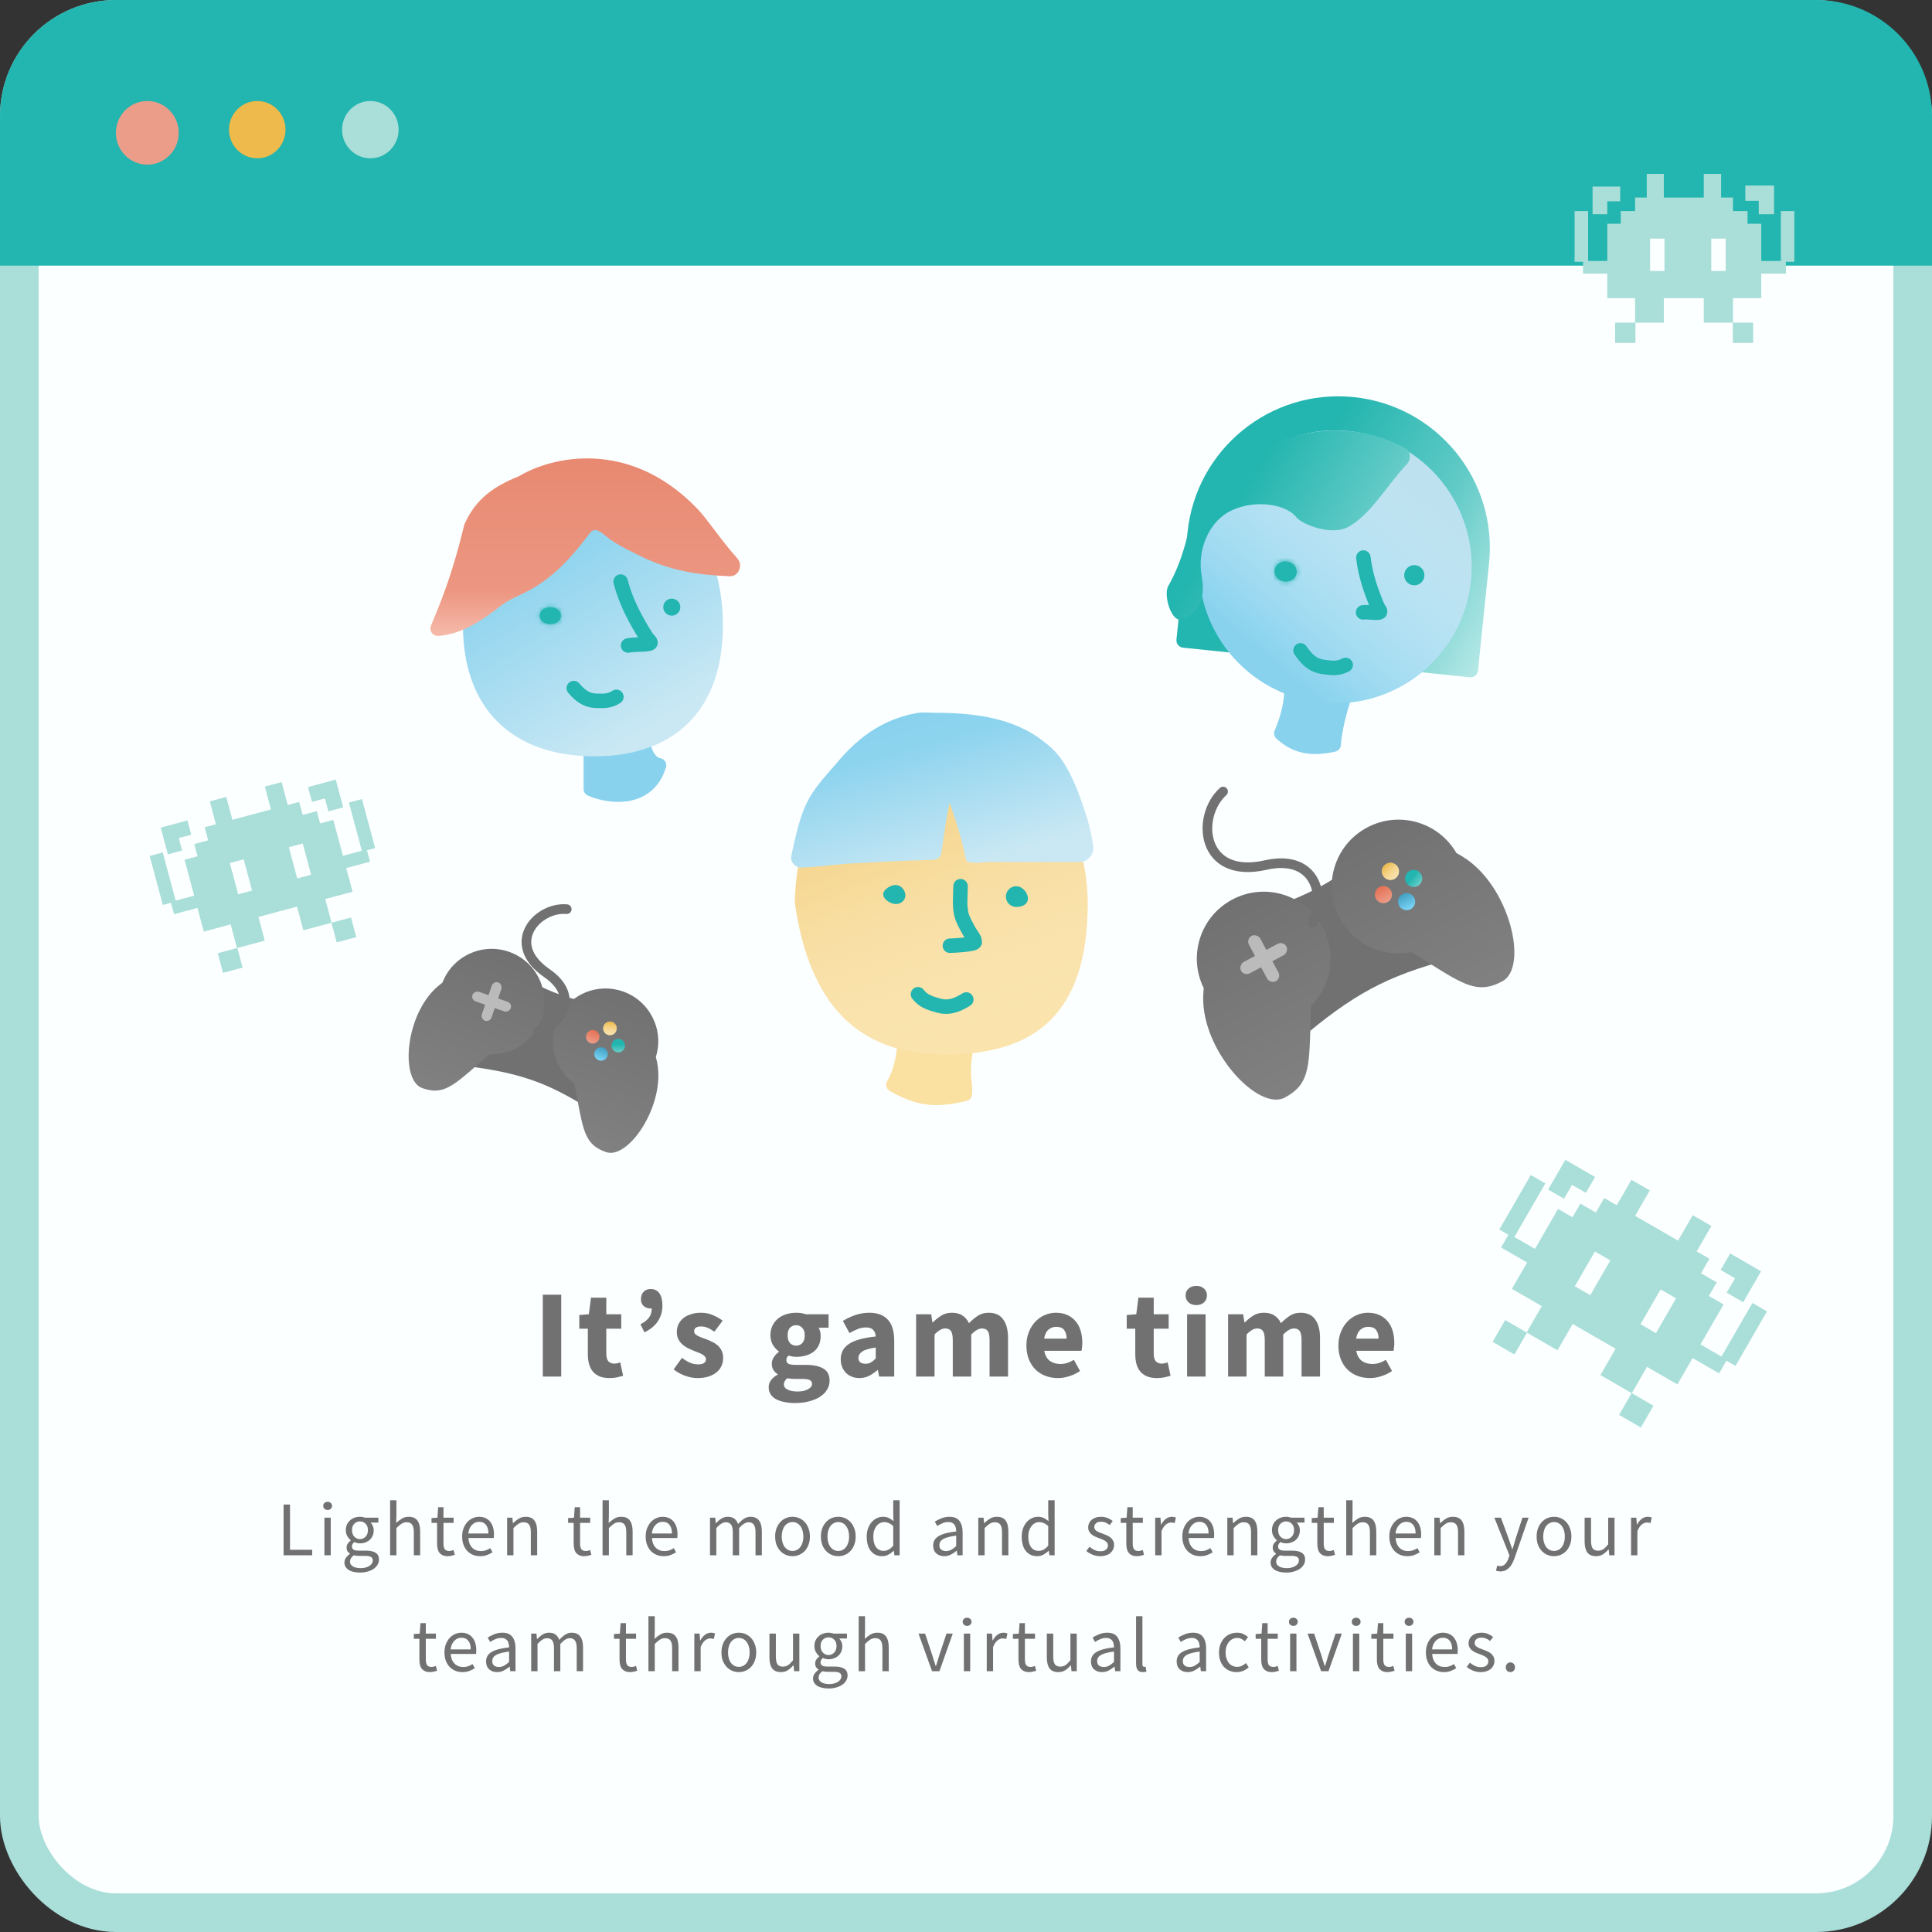 <svg xmlns="http://www.w3.org/2000/svg" width="400" height="400" fill="none" viewBox="0 0 400 400"><rect x="0" y="0" width="400" height="400" fill="#333333" stroke="none"/><rect width="392" height="392" x="4" y="4" fill="#FCFFFF" stroke="#A9DED9" stroke-width="8" rx="20"/><path fill="#717171" d="M112.378 285V268.048H116.2V285H112.378ZM126.152 285.312C125.355 285.312 124.67 285.191 124.098 284.948C123.544 284.705 123.084 284.367 122.72 283.934C122.374 283.501 122.114 282.981 121.94 282.374C121.784 281.75 121.706 281.065 121.706 280.32V275.094H119.938V272.26L121.914 272.104L122.356 268.672H125.528V272.104H128.622V275.094H125.528V280.268C125.528 280.996 125.676 281.525 125.97 281.854C126.282 282.166 126.69 282.322 127.192 282.322C127.4 282.322 127.608 282.296 127.816 282.244C128.042 282.192 128.241 282.131 128.414 282.062L129.012 284.844C128.666 284.948 128.258 285.052 127.79 285.156C127.322 285.26 126.776 285.312 126.152 285.312ZM133.428 275.848L132.596 274.184C133.376 273.785 133.956 273.335 134.338 272.832C134.736 272.312 134.936 271.662 134.936 270.882C134.884 270.899 134.806 270.908 134.702 270.908C134.147 270.908 133.67 270.743 133.272 270.414C132.89 270.067 132.7 269.599 132.7 269.01C132.7 268.351 132.882 267.831 133.246 267.45C133.627 267.069 134.112 266.878 134.702 266.878C135.499 266.878 136.106 267.173 136.522 267.762C136.938 268.351 137.146 269.192 137.146 270.284C137.146 271.515 136.834 272.598 136.21 273.534C135.603 274.47 134.676 275.241 133.428 275.848ZM144.416 285.312C143.567 285.312 142.692 285.147 141.79 284.818C140.906 284.489 140.135 284.055 139.476 283.518L141.192 281.126C141.782 281.577 142.345 281.915 142.882 282.14C143.42 282.365 143.966 282.478 144.52 282.478C145.092 282.478 145.508 282.383 145.768 282.192C146.028 282.001 146.158 281.733 146.158 281.386C146.158 281.178 146.08 280.996 145.924 280.84C145.786 280.667 145.586 280.511 145.326 280.372C145.084 280.233 144.806 280.112 144.494 280.008C144.182 279.887 143.862 279.757 143.532 279.618C143.134 279.462 142.735 279.28 142.336 279.072C141.938 278.864 141.574 278.613 141.244 278.318C140.915 278.006 140.646 277.651 140.438 277.252C140.23 276.836 140.126 276.359 140.126 275.822C140.126 275.233 140.239 274.687 140.464 274.184C140.707 273.681 141.045 273.257 141.478 272.91C141.912 272.563 142.432 272.295 143.038 272.104C143.645 271.896 144.321 271.792 145.066 271.792C146.054 271.792 146.921 271.965 147.666 272.312C148.412 272.641 149.062 273.014 149.616 273.43L147.9 275.718C147.432 275.371 146.973 275.103 146.522 274.912C146.072 274.721 145.621 274.626 145.17 274.626C144.2 274.626 143.714 274.964 143.714 275.64C143.714 275.848 143.784 276.03 143.922 276.186C144.061 276.325 144.243 276.455 144.468 276.576C144.711 276.697 144.98 276.819 145.274 276.94C145.586 277.044 145.907 277.157 146.236 277.278C146.652 277.434 147.06 277.616 147.458 277.824C147.874 278.015 148.247 278.257 148.576 278.552C148.923 278.847 149.2 279.211 149.408 279.644C149.616 280.06 149.72 280.563 149.72 281.152C149.72 281.741 149.608 282.287 149.382 282.79C149.157 283.293 148.819 283.735 148.368 284.116C147.918 284.48 147.363 284.775 146.704 285C146.046 285.208 145.283 285.312 144.416 285.312ZM164.555 290.486C163.792 290.486 163.082 290.417 162.423 290.278C161.782 290.157 161.21 289.966 160.707 289.706C160.222 289.446 159.84 289.108 159.563 288.692C159.286 288.276 159.147 287.782 159.147 287.21C159.147 286.17 159.762 285.303 160.993 284.61V284.506C160.646 284.281 160.36 283.995 160.135 283.648C159.91 283.301 159.797 282.859 159.797 282.322C159.797 281.854 159.936 281.412 160.213 280.996C160.49 280.563 160.837 280.199 161.253 279.904V279.8C160.802 279.488 160.395 279.046 160.031 278.474C159.684 277.885 159.511 277.209 159.511 276.446C159.511 275.666 159.658 274.99 159.953 274.418C160.248 273.829 160.638 273.343 161.123 272.962C161.626 272.563 162.198 272.269 162.839 272.078C163.48 271.887 164.148 271.792 164.841 271.792C165.604 271.792 166.271 271.896 166.843 272.104H171.549V274.886H169.495C169.616 275.077 169.712 275.319 169.781 275.614C169.868 275.909 169.911 276.229 169.911 276.576C169.911 277.321 169.781 277.971 169.521 278.526C169.261 279.063 168.897 279.514 168.429 279.878C167.978 280.225 167.441 280.485 166.817 280.658C166.21 280.831 165.552 280.918 164.841 280.918C164.338 280.918 163.818 280.831 163.281 280.658C163.108 280.797 162.986 280.935 162.917 281.074C162.848 281.213 162.813 281.395 162.813 281.62C162.813 281.949 162.952 282.192 163.229 282.348C163.524 282.504 164.035 282.582 164.763 282.582H166.843C168.438 282.582 169.651 282.842 170.483 283.362C171.332 283.865 171.757 284.697 171.757 285.858C171.757 286.534 171.584 287.149 171.237 287.704C170.908 288.276 170.431 288.761 169.807 289.16C169.183 289.576 168.429 289.897 167.545 290.122C166.661 290.365 165.664 290.486 164.555 290.486ZM164.841 278.604C165.344 278.604 165.76 278.431 166.089 278.084C166.436 277.72 166.609 277.174 166.609 276.446C166.609 275.77 166.436 275.259 166.089 274.912C165.76 274.548 165.344 274.366 164.841 274.366C164.338 274.366 163.914 274.539 163.567 274.886C163.238 275.233 163.073 275.753 163.073 276.446C163.073 277.174 163.238 277.72 163.567 278.084C163.914 278.431 164.338 278.604 164.841 278.604ZM165.153 288.094C166.02 288.094 166.73 287.938 167.285 287.626C167.84 287.331 168.117 286.959 168.117 286.508C168.117 286.109 167.944 285.841 167.597 285.702C167.268 285.563 166.782 285.494 166.141 285.494H164.815C164.364 285.494 164 285.477 163.723 285.442C163.446 285.425 163.203 285.39 162.995 285.338C162.527 285.754 162.293 286.179 162.293 286.612C162.293 287.097 162.553 287.461 163.073 287.704C163.593 287.964 164.286 288.094 165.153 288.094ZM177.909 285.312C177.32 285.312 176.782 285.208 176.297 285C175.829 284.809 175.43 284.541 175.101 284.194C174.772 283.83 174.512 283.414 174.321 282.946C174.148 282.478 174.061 281.967 174.061 281.412C174.061 280.06 174.633 279.003 175.777 278.24C176.921 277.477 178.767 276.966 181.315 276.706C181.28 276.134 181.107 275.683 180.795 275.354C180.5 275.007 179.998 274.834 179.287 274.834C178.732 274.834 178.178 274.938 177.623 275.146C177.086 275.354 176.505 275.64 175.881 276.004L174.503 273.482C175.335 272.979 176.202 272.572 177.103 272.26C178.022 271.948 178.992 271.792 180.015 271.792C181.679 271.792 182.944 272.269 183.811 273.222C184.695 274.158 185.137 275.623 185.137 277.616V285H182.017L181.757 283.674H181.653C181.098 284.159 180.518 284.558 179.911 284.87C179.304 285.165 178.637 285.312 177.909 285.312ZM179.209 282.348C179.642 282.348 180.015 282.253 180.327 282.062C180.639 281.871 180.968 281.603 181.315 281.256V278.994C179.963 279.185 179.027 279.462 178.507 279.826C177.987 280.19 177.727 280.623 177.727 281.126C177.727 281.542 177.857 281.854 178.117 282.062C178.394 282.253 178.758 282.348 179.209 282.348ZM189.67 285V272.104H192.79L193.05 273.768H193.154C193.691 273.231 194.263 272.771 194.87 272.39C195.477 271.991 196.205 271.792 197.054 271.792C197.973 271.792 198.709 271.983 199.264 272.364C199.836 272.728 200.287 273.257 200.616 273.95C201.188 273.361 201.786 272.858 202.41 272.442C203.051 272.009 203.805 271.792 204.672 271.792C206.059 271.792 207.073 272.26 207.714 273.196C208.373 274.115 208.702 275.38 208.702 276.992V285H204.88V277.486C204.88 276.55 204.75 275.909 204.49 275.562C204.247 275.215 203.849 275.042 203.294 275.042C202.653 275.042 201.916 275.458 201.084 276.29V285H197.262V277.486C197.262 276.55 197.132 275.909 196.872 275.562C196.629 275.215 196.231 275.042 195.676 275.042C195.017 275.042 194.289 275.458 193.492 276.29V285H189.67ZM219.035 285.312C218.116 285.312 217.258 285.165 216.461 284.87C215.664 284.558 214.97 284.116 214.381 283.544C213.792 282.955 213.332 282.244 213.003 281.412C212.674 280.58 212.509 279.627 212.509 278.552C212.509 277.512 212.682 276.576 213.029 275.744C213.376 274.895 213.826 274.184 214.381 273.612C214.953 273.023 215.603 272.572 216.331 272.26C217.059 271.948 217.813 271.792 218.593 271.792C219.512 271.792 220.309 271.948 220.985 272.26C221.678 272.572 222.25 273.005 222.701 273.56C223.169 274.115 223.516 274.773 223.741 275.536C223.966 276.281 224.079 277.096 224.079 277.98C224.079 278.327 224.062 278.656 224.027 278.968C223.992 279.28 223.958 279.514 223.923 279.67H216.201C216.374 280.606 216.756 281.299 217.345 281.75C217.952 282.183 218.688 282.4 219.555 282.4C220.474 282.4 221.401 282.114 222.337 281.542L223.611 283.856C222.952 284.307 222.216 284.662 221.401 284.922C220.604 285.182 219.815 285.312 219.035 285.312ZM216.175 277.148H220.829C220.829 276.42 220.664 275.831 220.335 275.38C220.006 274.929 219.451 274.704 218.671 274.704C218.064 274.704 217.527 274.903 217.059 275.302C216.608 275.701 216.314 276.316 216.175 277.148ZM239.491 285.312C238.694 285.312 238.009 285.191 237.437 284.948C236.882 284.705 236.423 284.367 236.059 283.934C235.712 283.501 235.452 282.981 235.279 282.374C235.123 281.75 235.045 281.065 235.045 280.32V275.094H233.277V272.26L235.253 272.104L235.695 268.672H238.867V272.104H241.961V275.094H238.867V280.268C238.867 280.996 239.014 281.525 239.309 281.854C239.621 282.166 240.028 282.322 240.531 282.322C240.739 282.322 240.947 282.296 241.155 282.244C241.38 282.192 241.58 282.131 241.753 282.062L242.351 284.844C242.004 284.948 241.597 285.052 241.129 285.156C240.661 285.26 240.115 285.312 239.491 285.312ZM245.778 285V272.104H249.6V285H245.778ZM247.676 270.206C247.035 270.206 246.506 270.024 246.09 269.66C245.674 269.279 245.466 268.793 245.466 268.204C245.466 267.615 245.674 267.138 246.09 266.774C246.506 266.41 247.035 266.228 247.676 266.228C248.335 266.228 248.864 266.41 249.262 266.774C249.678 267.138 249.886 267.615 249.886 268.204C249.886 268.793 249.678 269.279 249.262 269.66C248.864 270.024 248.335 270.206 247.676 270.206ZM254.264 285V272.104H257.384L257.644 273.768H257.748C258.285 273.231 258.857 272.771 259.464 272.39C260.071 271.991 260.799 271.792 261.648 271.792C262.567 271.792 263.303 271.983 263.858 272.364C264.43 272.728 264.881 273.257 265.21 273.95C265.782 273.361 266.38 272.858 267.004 272.442C267.645 272.009 268.399 271.792 269.266 271.792C270.653 271.792 271.667 272.26 272.308 273.196C272.967 274.115 273.296 275.38 273.296 276.992V285H269.474V277.486C269.474 276.55 269.344 275.909 269.084 275.562C268.841 275.215 268.443 275.042 267.888 275.042C267.247 275.042 266.51 275.458 265.678 276.29V285H261.856V277.486C261.856 276.55 261.726 275.909 261.466 275.562C261.223 275.215 260.825 275.042 260.27 275.042C259.611 275.042 258.883 275.458 258.086 276.29V285H254.264ZM283.629 285.312C282.71 285.312 281.852 285.165 281.055 284.87C280.257 284.558 279.564 284.116 278.975 283.544C278.385 282.955 277.926 282.244 277.597 281.412C277.267 280.58 277.103 279.627 277.103 278.552C277.103 277.512 277.276 276.576 277.623 275.744C277.969 274.895 278.42 274.184 278.975 273.612C279.547 273.023 280.197 272.572 280.925 272.26C281.653 271.948 282.407 271.792 283.187 271.792C284.105 271.792 284.903 271.948 285.579 272.26C286.272 272.572 286.844 273.005 287.295 273.56C287.763 274.115 288.109 274.773 288.335 275.536C288.56 276.281 288.673 277.096 288.673 277.98C288.673 278.327 288.655 278.656 288.621 278.968C288.586 279.28 288.551 279.514 288.517 279.67H280.795C280.968 280.606 281.349 281.299 281.939 281.75C282.545 282.183 283.282 282.4 284.149 282.4C285.067 282.4 285.995 282.114 286.931 281.542L288.205 283.856C287.546 284.307 286.809 284.662 285.995 284.922C285.197 285.182 284.409 285.312 283.629 285.312ZM280.769 277.148H285.423C285.423 276.42 285.258 275.831 284.929 275.38C284.599 274.929 284.045 274.704 283.265 274.704C282.658 274.704 282.121 274.903 281.653 275.302C281.202 275.701 280.907 276.316 280.769 277.148Z"/><path fill="#717171" d="M58.712 322V311.504H60.04V320.864H64.632V322H58.712ZM67.165 322V314.224H68.477V322H67.165ZM67.837 312.624C67.581 312.624 67.362 312.544 67.181 312.384C67.01 312.224 66.925 312.021 66.925 311.776C66.925 311.52 67.01 311.317 67.181 311.168C67.362 311.008 67.581 310.928 67.837 310.928C68.093 310.928 68.306 311.008 68.477 311.168C68.659 311.317 68.749 311.52 68.749 311.776C68.749 312.021 68.659 312.224 68.477 312.384C68.306 312.544 68.093 312.624 67.837 312.624ZM74.527 325.584C74.047 325.584 73.609 325.536 73.215 325.44C72.82 325.355 72.479 325.221 72.191 325.04C71.913 324.859 71.695 324.64 71.535 324.384C71.385 324.128 71.311 323.829 71.311 323.488C71.311 323.157 71.412 322.843 71.615 322.544C71.817 322.245 72.095 321.973 72.447 321.728V321.664C72.255 321.547 72.089 321.387 71.951 321.184C71.823 320.971 71.759 320.709 71.759 320.4C71.759 320.069 71.849 319.781 72.031 319.536C72.212 319.291 72.404 319.099 72.607 318.96V318.896C72.351 318.683 72.116 318.4 71.903 318.048C71.7 317.685 71.599 317.269 71.599 316.8C71.599 316.373 71.673 315.989 71.823 315.648C71.983 315.307 72.196 315.019 72.463 314.784C72.729 314.539 73.039 314.352 73.391 314.224C73.753 314.096 74.132 314.032 74.527 314.032C74.74 314.032 74.937 314.053 75.119 314.096C75.311 314.128 75.481 314.171 75.631 314.224H78.335V315.232H76.735C76.916 315.413 77.065 315.643 77.183 315.92C77.311 316.197 77.375 316.501 77.375 316.832C77.375 317.248 77.3 317.627 77.151 317.968C77.001 318.299 76.799 318.581 76.543 318.816C76.287 319.04 75.983 319.216 75.631 319.344C75.289 319.472 74.921 319.536 74.527 319.536C74.335 319.536 74.137 319.515 73.935 319.472C73.732 319.419 73.54 319.349 73.359 319.264C73.22 319.381 73.103 319.515 73.007 319.664C72.911 319.803 72.863 319.979 72.863 320.192C72.863 320.437 72.959 320.64 73.151 320.8C73.343 320.96 73.705 321.04 74.239 321.04H75.743C76.649 321.04 77.327 321.189 77.775 321.488C78.233 321.776 78.463 322.245 78.463 322.896C78.463 323.259 78.372 323.6 78.191 323.92C78.009 324.251 77.748 324.539 77.407 324.784C77.065 325.029 76.649 325.221 76.159 325.36C75.679 325.509 75.135 325.584 74.527 325.584ZM74.527 318.656C74.751 318.656 74.959 318.613 75.151 318.528C75.353 318.443 75.529 318.32 75.679 318.16C75.839 318 75.961 317.808 76.047 317.584C76.132 317.349 76.175 317.088 76.175 316.8C76.175 316.224 76.015 315.781 75.695 315.472C75.375 315.152 74.985 314.992 74.527 314.992C74.068 314.992 73.679 315.152 73.359 315.472C73.039 315.781 72.879 316.224 72.879 316.8C72.879 317.088 72.921 317.349 73.007 317.584C73.092 317.808 73.209 318 73.359 318.16C73.519 318.32 73.695 318.443 73.887 318.528C74.089 318.613 74.303 318.656 74.527 318.656ZM74.719 324.672C75.092 324.672 75.428 324.624 75.727 324.528C76.036 324.443 76.297 324.325 76.511 324.176C76.724 324.037 76.889 323.872 77.007 323.68C77.124 323.488 77.183 323.291 77.183 323.088C77.183 322.725 77.049 322.475 76.783 322.336C76.516 322.197 76.127 322.128 75.615 322.128H74.271C74.121 322.128 73.956 322.117 73.775 322.096C73.604 322.085 73.433 322.053 73.263 322C72.985 322.203 72.783 322.416 72.655 322.64C72.527 322.864 72.463 323.088 72.463 323.312C72.463 323.728 72.66 324.059 73.055 324.304C73.46 324.549 74.015 324.672 74.719 324.672ZM80.765 322V310.608H82.077V313.712L82.029 315.312C82.403 314.96 82.792 314.661 83.197 314.416C83.603 314.16 84.077 314.032 84.621 314.032C85.442 314.032 86.04 314.288 86.413 314.8C86.797 315.312 86.989 316.069 86.989 317.072V322H85.677V317.248C85.677 316.512 85.56 315.984 85.325 315.664C85.091 315.333 84.717 315.168 84.205 315.168C83.8 315.168 83.442 315.269 83.133 315.472C82.824 315.675 82.472 315.973 82.077 316.368V322H80.765ZM92.716 322.192C92.3 322.192 91.948 322.128 91.66 322C91.383 321.872 91.154 321.696 90.972 321.472C90.802 321.248 90.679 320.976 90.604 320.656C90.53 320.336 90.492 319.984 90.492 319.6V315.296H89.34V314.304L90.556 314.224L90.716 312.048H91.82V314.224H93.916V315.296H91.82V319.616C91.82 320.096 91.906 320.469 92.076 320.736C92.258 320.992 92.572 321.12 93.02 321.12C93.159 321.12 93.308 321.099 93.468 321.056C93.628 321.013 93.772 320.965 93.9 320.912L94.156 321.904C93.943 321.979 93.708 322.043 93.452 322.096C93.207 322.16 92.962 322.192 92.716 322.192ZM99.408 322.192C98.885 322.192 98.394 322.101 97.936 321.92C97.488 321.728 97.093 321.461 96.752 321.12C96.421 320.768 96.16 320.341 95.968 319.84C95.776 319.339 95.68 318.768 95.68 318.128C95.68 317.488 95.776 316.917 95.968 316.416C96.17 315.904 96.432 315.472 96.752 315.12C97.082 314.768 97.456 314.501 97.872 314.32C98.288 314.128 98.72 314.032 99.168 314.032C99.658 314.032 100.096 314.117 100.48 314.288C100.874 314.459 101.2 314.704 101.456 315.024C101.722 315.344 101.925 315.728 102.064 316.176C102.202 316.624 102.272 317.125 102.272 317.68C102.272 317.819 102.266 317.957 102.256 318.096C102.256 318.224 102.245 318.336 102.224 318.432H96.976C97.029 319.264 97.285 319.925 97.744 320.416C98.213 320.896 98.821 321.136 99.568 321.136C99.941 321.136 100.282 321.083 100.592 320.976C100.912 320.859 101.216 320.709 101.504 320.528L101.968 321.392C101.626 321.605 101.248 321.792 100.832 321.952C100.416 322.112 99.941 322.192 99.408 322.192ZM96.96 317.488H101.12C101.12 316.699 100.949 316.101 100.608 315.696C100.277 315.28 99.808 315.072 99.2 315.072C98.922 315.072 98.656 315.125 98.4 315.232C98.154 315.339 97.93 315.499 97.728 315.712C97.525 315.915 97.354 316.165 97.216 316.464C97.088 316.763 97.002 317.104 96.96 317.488ZM104.993 322V314.224H106.081L106.193 315.344H106.241C106.615 314.971 107.004 314.661 107.409 314.416C107.825 314.16 108.305 314.032 108.849 314.032C109.671 314.032 110.268 314.288 110.641 314.8C111.025 315.312 111.217 316.069 111.217 317.072V322H109.905V317.248C109.905 316.512 109.788 315.984 109.553 315.664C109.319 315.333 108.945 315.168 108.433 315.168C108.028 315.168 107.671 315.269 107.361 315.472C107.052 315.675 106.7 315.973 106.305 316.368V322H104.993ZM120.994 322.192C120.578 322.192 120.226 322.128 119.938 322C119.661 321.872 119.432 321.696 119.25 321.472C119.08 321.248 118.957 320.976 118.882 320.656C118.808 320.336 118.77 319.984 118.77 319.6V315.296H117.618V314.304L118.834 314.224L118.994 312.048H120.098V314.224H122.194V315.296H120.098V319.616C120.098 320.096 120.184 320.469 120.354 320.736C120.536 320.992 120.85 321.12 121.298 321.12C121.437 321.12 121.586 321.099 121.746 321.056C121.906 321.013 122.05 320.965 122.178 320.912L122.434 321.904C122.221 321.979 121.986 322.043 121.73 322.096C121.485 322.16 121.24 322.192 120.994 322.192ZM124.753 322V310.608H126.065V313.712L126.017 315.312C126.39 314.96 126.779 314.661 127.185 314.416C127.59 314.16 128.065 314.032 128.609 314.032C129.43 314.032 130.027 314.288 130.401 314.8C130.785 315.312 130.977 316.069 130.977 317.072V322H129.665V317.248C129.665 316.512 129.547 315.984 129.313 315.664C129.078 315.333 128.705 315.168 128.193 315.168C127.787 315.168 127.43 315.269 127.121 315.472C126.811 315.675 126.459 315.973 126.065 316.368V322H124.753ZM137.408 322.192C136.885 322.192 136.394 322.101 135.936 321.92C135.488 321.728 135.093 321.461 134.752 321.12C134.421 320.768 134.16 320.341 133.968 319.84C133.776 319.339 133.68 318.768 133.68 318.128C133.68 317.488 133.776 316.917 133.968 316.416C134.17 315.904 134.432 315.472 134.752 315.12C135.082 314.768 135.456 314.501 135.872 314.32C136.288 314.128 136.72 314.032 137.168 314.032C137.658 314.032 138.096 314.117 138.48 314.288C138.874 314.459 139.2 314.704 139.456 315.024C139.722 315.344 139.925 315.728 140.064 316.176C140.202 316.624 140.272 317.125 140.272 317.68C140.272 317.819 140.266 317.957 140.256 318.096C140.256 318.224 140.245 318.336 140.224 318.432H134.976C135.029 319.264 135.285 319.925 135.744 320.416C136.213 320.896 136.821 321.136 137.568 321.136C137.941 321.136 138.282 321.083 138.592 320.976C138.912 320.859 139.216 320.709 139.504 320.528L139.968 321.392C139.626 321.605 139.248 321.792 138.832 321.952C138.416 322.112 137.941 322.192 137.408 322.192ZM134.96 317.488H139.12C139.12 316.699 138.949 316.101 138.608 315.696C138.277 315.28 137.808 315.072 137.2 315.072C136.922 315.072 136.656 315.125 136.4 315.232C136.154 315.339 135.93 315.499 135.728 315.712C135.525 315.915 135.354 316.165 135.216 316.464C135.088 316.763 135.002 317.104 134.96 317.488ZM146.996 322V314.224H148.084L148.196 315.344H148.244C148.586 314.971 148.954 314.661 149.348 314.416C149.754 314.16 150.191 314.032 150.66 314.032C151.258 314.032 151.722 314.165 152.052 314.432C152.394 314.688 152.644 315.051 152.804 315.52C153.21 315.072 153.615 314.715 154.02 314.448C154.436 314.171 154.884 314.032 155.364 314.032C156.164 314.032 156.756 314.288 157.14 314.8C157.535 315.312 157.732 316.069 157.732 317.072V322H156.42V317.248C156.42 316.512 156.303 315.984 156.068 315.664C155.834 315.333 155.471 315.168 154.98 315.168C154.394 315.168 153.743 315.568 153.028 316.368V322H151.716V317.248C151.716 316.512 151.599 315.984 151.364 315.664C151.13 315.333 150.762 315.168 150.26 315.168C149.674 315.168 149.023 315.568 148.308 316.368V322H146.996ZM164.086 322.192C163.606 322.192 163.147 322.101 162.71 321.92C162.283 321.739 161.905 321.477 161.574 321.136C161.243 320.784 160.977 320.357 160.774 319.856C160.582 319.344 160.486 318.768 160.486 318.128C160.486 317.477 160.582 316.901 160.774 316.4C160.977 315.888 161.243 315.456 161.574 315.104C161.905 314.752 162.283 314.485 162.71 314.304C163.147 314.123 163.606 314.032 164.086 314.032C164.566 314.032 165.019 314.123 165.446 314.304C165.883 314.485 166.267 314.752 166.598 315.104C166.929 315.456 167.19 315.888 167.382 316.4C167.585 316.901 167.686 317.477 167.686 318.128C167.686 318.768 167.585 319.344 167.382 319.856C167.19 320.357 166.929 320.784 166.598 321.136C166.267 321.477 165.883 321.739 165.446 321.92C165.019 322.101 164.566 322.192 164.086 322.192ZM164.086 321.104C164.417 321.104 164.721 321.035 164.998 320.896C165.275 320.747 165.51 320.544 165.702 320.288C165.905 320.021 166.059 319.707 166.166 319.344C166.273 318.981 166.326 318.576 166.326 318.128C166.326 317.68 166.273 317.275 166.166 316.912C166.059 316.539 165.905 316.219 165.702 315.952C165.51 315.685 165.275 315.483 164.998 315.344C164.721 315.195 164.417 315.12 164.086 315.12C163.755 315.12 163.451 315.195 163.174 315.344C162.897 315.483 162.657 315.685 162.454 315.952C162.262 316.219 162.113 316.539 162.006 316.912C161.899 317.275 161.846 317.68 161.846 318.128C161.846 318.576 161.899 318.981 162.006 319.344C162.113 319.707 162.262 320.021 162.454 320.288C162.657 320.544 162.897 320.747 163.174 320.896C163.451 321.035 163.755 321.104 164.086 321.104ZM173.558 322.192C173.078 322.192 172.619 322.101 172.182 321.92C171.755 321.739 171.377 321.477 171.046 321.136C170.715 320.784 170.449 320.357 170.246 319.856C170.054 319.344 169.958 318.768 169.958 318.128C169.958 317.477 170.054 316.901 170.246 316.4C170.449 315.888 170.715 315.456 171.046 315.104C171.377 314.752 171.755 314.485 172.182 314.304C172.619 314.123 173.078 314.032 173.558 314.032C174.038 314.032 174.491 314.123 174.918 314.304C175.355 314.485 175.739 314.752 176.07 315.104C176.401 315.456 176.662 315.888 176.854 316.4C177.057 316.901 177.158 317.477 177.158 318.128C177.158 318.768 177.057 319.344 176.854 319.856C176.662 320.357 176.401 320.784 176.07 321.136C175.739 321.477 175.355 321.739 174.918 321.92C174.491 322.101 174.038 322.192 173.558 322.192ZM173.558 321.104C173.889 321.104 174.193 321.035 174.47 320.896C174.747 320.747 174.982 320.544 175.174 320.288C175.377 320.021 175.531 319.707 175.638 319.344C175.745 318.981 175.798 318.576 175.798 318.128C175.798 317.68 175.745 317.275 175.638 316.912C175.531 316.539 175.377 316.219 175.174 315.952C174.982 315.685 174.747 315.483 174.47 315.344C174.193 315.195 173.889 315.12 173.558 315.12C173.227 315.12 172.923 315.195 172.646 315.344C172.369 315.483 172.129 315.685 171.926 315.952C171.734 316.219 171.585 316.539 171.478 316.912C171.371 317.275 171.318 317.68 171.318 318.128C171.318 318.576 171.371 318.981 171.478 319.344C171.585 319.707 171.734 320.021 171.926 320.288C172.129 320.544 172.369 320.747 172.646 320.896C172.923 321.035 173.227 321.104 173.558 321.104ZM182.662 322.192C181.68 322.192 180.896 321.84 180.31 321.136C179.734 320.432 179.446 319.429 179.446 318.128C179.446 317.499 179.536 316.933 179.718 316.432C179.91 315.92 180.16 315.488 180.47 315.136C180.779 314.784 181.136 314.512 181.542 314.32C181.947 314.128 182.374 314.032 182.822 314.032C183.27 314.032 183.659 314.112 183.99 314.272C184.32 314.432 184.656 314.651 184.998 314.928L184.934 313.6V310.608H186.262V322H185.174L185.062 321.088H185.014C184.704 321.387 184.347 321.648 183.942 321.872C183.547 322.085 183.12 322.192 182.662 322.192ZM182.95 321.088C183.312 321.088 183.654 321.003 183.974 320.832C184.294 320.651 184.614 320.379 184.934 320.016V315.952C184.603 315.653 184.283 315.445 183.974 315.328C183.675 315.2 183.366 315.136 183.046 315.136C182.736 315.136 182.443 315.211 182.166 315.36C181.899 315.499 181.664 315.701 181.462 315.968C181.259 316.224 181.099 316.533 180.982 316.896C180.864 317.259 180.806 317.664 180.806 318.112C180.806 319.051 180.992 319.781 181.366 320.304C181.739 320.827 182.267 321.088 182.95 321.088ZM195.476 322.192C194.825 322.192 194.281 322 193.844 321.616C193.417 321.232 193.204 320.688 193.204 319.984C193.204 319.131 193.583 318.48 194.34 318.032C195.097 317.573 196.308 317.253 197.972 317.072C197.972 316.827 197.945 316.587 197.892 316.352C197.849 316.117 197.769 315.909 197.652 315.728C197.535 315.547 197.369 315.403 197.156 315.296C196.953 315.179 196.692 315.12 196.372 315.12C195.924 315.12 195.503 315.205 195.108 315.376C194.713 315.547 194.361 315.739 194.052 315.952L193.54 315.04C193.903 314.805 194.345 314.581 194.868 314.368C195.391 314.144 195.967 314.032 196.596 314.032C197.545 314.032 198.233 314.325 198.66 314.912C199.087 315.488 199.3 316.261 199.3 317.232V322H198.212L198.1 321.072H198.052C197.679 321.381 197.279 321.648 196.852 321.872C196.425 322.085 195.967 322.192 195.476 322.192ZM195.86 321.136C196.233 321.136 196.585 321.051 196.916 320.88C197.247 320.699 197.599 320.437 197.972 320.096V317.936C197.321 318.021 196.772 318.123 196.324 318.24C195.887 318.357 195.529 318.496 195.252 318.656C194.985 318.816 194.788 319.003 194.66 319.216C194.543 319.419 194.484 319.643 194.484 319.888C194.484 320.336 194.617 320.656 194.884 320.848C195.151 321.04 195.476 321.136 195.86 321.136ZM202.546 322V314.224H203.634L203.746 315.344H203.794C204.168 314.971 204.557 314.661 204.962 314.416C205.378 314.16 205.858 314.032 206.402 314.032C207.224 314.032 207.821 314.288 208.194 314.8C208.578 315.312 208.77 316.069 208.77 317.072V322H207.458V317.248C207.458 316.512 207.341 315.984 207.106 315.664C206.872 315.333 206.498 315.168 205.986 315.168C205.581 315.168 205.224 315.269 204.914 315.472C204.605 315.675 204.253 315.973 203.858 316.368V322H202.546ZM214.752 322.192C213.771 322.192 212.987 321.84 212.4 321.136C211.824 320.432 211.536 319.429 211.536 318.128C211.536 317.499 211.627 316.933 211.808 316.432C212 315.92 212.251 315.488 212.56 315.136C212.87 314.784 213.227 314.512 213.632 314.32C214.038 314.128 214.464 314.032 214.912 314.032C215.36 314.032 215.75 314.112 216.08 314.272C216.411 314.432 216.747 314.651 217.088 314.928L217.024 313.6V310.608H218.352V322H217.264L217.152 321.088H217.104C216.795 321.387 216.438 321.648 216.032 321.872C215.638 322.085 215.211 322.192 214.752 322.192ZM215.04 321.088C215.403 321.088 215.744 321.003 216.064 320.832C216.384 320.651 216.704 320.379 217.024 320.016V315.952C216.694 315.653 216.374 315.445 216.064 315.328C215.766 315.2 215.456 315.136 215.136 315.136C214.827 315.136 214.534 315.211 214.256 315.36C213.99 315.499 213.755 315.701 213.552 315.968C213.35 316.224 213.19 316.533 213.072 316.896C212.955 317.259 212.896 317.664 212.896 318.112C212.896 319.051 213.083 319.781 213.456 320.304C213.83 320.827 214.358 321.088 215.04 321.088ZM227.807 322.192C227.252 322.192 226.724 322.091 226.223 321.888C225.721 321.685 225.284 321.429 224.911 321.12L225.567 320.24C225.908 320.517 226.255 320.741 226.607 320.912C226.969 321.083 227.385 321.168 227.855 321.168C228.367 321.168 228.751 321.051 229.007 320.816C229.263 320.581 229.391 320.293 229.391 319.952C229.391 319.749 229.337 319.573 229.231 319.424C229.124 319.275 228.985 319.147 228.815 319.04C228.655 318.923 228.468 318.821 228.255 318.736C228.041 318.651 227.828 318.565 227.615 318.48C227.337 318.384 227.06 318.277 226.783 318.16C226.505 318.032 226.255 317.883 226.031 317.712C225.817 317.531 225.641 317.323 225.503 317.088C225.364 316.853 225.295 316.571 225.295 316.24C225.295 315.931 225.353 315.643 225.471 315.376C225.599 315.099 225.775 314.864 225.999 314.672C226.233 314.469 226.516 314.315 226.847 314.208C227.177 314.091 227.551 314.032 227.967 314.032C228.457 314.032 228.905 314.117 229.311 314.288C229.727 314.459 230.084 314.667 230.383 314.912L229.759 315.744C229.492 315.541 229.215 315.376 228.927 315.248C228.639 315.12 228.324 315.056 227.983 315.056C227.492 315.056 227.129 315.168 226.895 315.392C226.671 315.616 226.559 315.877 226.559 316.176C226.559 316.357 226.607 316.517 226.703 316.656C226.799 316.784 226.927 316.901 227.087 317.008C227.247 317.104 227.428 317.195 227.631 317.28C227.844 317.355 228.063 317.435 228.287 317.52C228.564 317.627 228.841 317.739 229.119 317.856C229.407 317.973 229.663 318.123 229.887 318.304C230.111 318.475 230.292 318.688 230.431 318.944C230.58 319.2 230.655 319.509 230.655 319.872C230.655 320.192 230.591 320.491 230.463 320.768C230.345 321.045 230.164 321.291 229.919 321.504C229.684 321.717 229.385 321.883 229.023 322C228.671 322.128 228.265 322.192 227.807 322.192ZM235.413 322.192C234.997 322.192 234.645 322.128 234.357 322C234.08 321.872 233.85 321.696 233.669 321.472C233.498 321.248 233.376 320.976 233.301 320.656C233.226 320.336 233.189 319.984 233.189 319.6V315.296H232.037V314.304L233.253 314.224L233.413 312.048H234.517V314.224H236.613V315.296H234.517V319.616C234.517 320.096 234.602 320.469 234.773 320.736C234.954 320.992 235.269 321.12 235.717 321.12C235.856 321.12 236.005 321.099 236.165 321.056C236.325 321.013 236.469 320.965 236.597 320.912L236.853 321.904C236.64 321.979 236.405 322.043 236.149 322.096C235.904 322.16 235.658 322.192 235.413 322.192ZM239.171 322V314.224H240.259L240.371 315.632H240.419C240.686 315.141 241.006 314.752 241.379 314.464C241.763 314.176 242.179 314.032 242.627 314.032C242.937 314.032 243.214 314.085 243.459 314.192L243.203 315.344C243.075 315.301 242.958 315.269 242.851 315.248C242.745 315.227 242.611 315.216 242.451 315.216C242.121 315.216 241.774 315.349 241.411 315.616C241.059 315.883 240.75 316.347 240.483 317.008V322H239.171ZM248.514 322.192C247.991 322.192 247.501 322.101 247.042 321.92C246.594 321.728 246.199 321.461 245.858 321.12C245.527 320.768 245.266 320.341 245.074 319.84C244.882 319.339 244.786 318.768 244.786 318.128C244.786 317.488 244.882 316.917 245.074 316.416C245.277 315.904 245.538 315.472 245.858 315.12C246.189 314.768 246.562 314.501 246.978 314.32C247.394 314.128 247.826 314.032 248.274 314.032C248.765 314.032 249.202 314.117 249.586 314.288C249.981 314.459 250.306 314.704 250.562 315.024C250.829 315.344 251.031 315.728 251.17 316.176C251.309 316.624 251.378 317.125 251.378 317.68C251.378 317.819 251.373 317.957 251.362 318.096C251.362 318.224 251.351 318.336 251.33 318.432H246.082C246.135 319.264 246.391 319.925 246.85 320.416C247.319 320.896 247.927 321.136 248.674 321.136C249.047 321.136 249.389 321.083 249.698 320.976C250.018 320.859 250.322 320.709 250.61 320.528L251.074 321.392C250.733 321.605 250.354 321.792 249.938 321.952C249.522 322.112 249.047 322.192 248.514 322.192ZM246.066 317.488H250.226C250.226 316.699 250.055 316.101 249.714 315.696C249.383 315.28 248.914 315.072 248.306 315.072C248.029 315.072 247.762 315.125 247.506 315.232C247.261 315.339 247.037 315.499 246.834 315.712C246.631 315.915 246.461 316.165 246.322 316.464C246.194 316.763 246.109 317.104 246.066 317.488ZM254.1 322V314.224H255.188L255.3 315.344H255.348C255.721 314.971 256.11 314.661 256.516 314.416C256.932 314.16 257.412 314.032 257.956 314.032C258.777 314.032 259.374 314.288 259.748 314.8C260.132 315.312 260.324 316.069 260.324 317.072V322H259.012V317.248C259.012 316.512 258.894 315.984 258.66 315.664C258.425 315.333 258.052 315.168 257.54 315.168C257.134 315.168 256.777 315.269 256.468 315.472C256.158 315.675 255.806 315.973 255.412 316.368V322H254.1ZM266.274 325.584C265.794 325.584 265.356 325.536 264.962 325.44C264.567 325.355 264.226 325.221 263.938 325.04C263.66 324.859 263.442 324.64 263.282 324.384C263.132 324.128 263.058 323.829 263.058 323.488C263.058 323.157 263.159 322.843 263.362 322.544C263.564 322.245 263.842 321.973 264.194 321.728V321.664C264.002 321.547 263.836 321.387 263.698 321.184C263.57 320.971 263.506 320.709 263.506 320.4C263.506 320.069 263.596 319.781 263.778 319.536C263.959 319.291 264.151 319.099 264.354 318.96V318.896C264.098 318.683 263.863 318.4 263.65 318.048C263.447 317.685 263.346 317.269 263.346 316.8C263.346 316.373 263.42 315.989 263.57 315.648C263.73 315.307 263.943 315.019 264.21 314.784C264.476 314.539 264.786 314.352 265.138 314.224C265.5 314.096 265.879 314.032 266.274 314.032C266.487 314.032 266.684 314.053 266.866 314.096C267.058 314.128 267.228 314.171 267.378 314.224H270.082V315.232H268.482C268.663 315.413 268.812 315.643 268.93 315.92C269.058 316.197 269.122 316.501 269.122 316.832C269.122 317.248 269.047 317.627 268.898 317.968C268.748 318.299 268.546 318.581 268.29 318.816C268.034 319.04 267.73 319.216 267.378 319.344C267.036 319.472 266.668 319.536 266.274 319.536C266.082 319.536 265.884 319.515 265.682 319.472C265.479 319.419 265.287 319.349 265.106 319.264C264.967 319.381 264.85 319.515 264.754 319.664C264.658 319.803 264.61 319.979 264.61 320.192C264.61 320.437 264.706 320.64 264.898 320.8C265.09 320.96 265.452 321.04 265.986 321.04H267.49C268.396 321.04 269.074 321.189 269.522 321.488C269.98 321.776 270.21 322.245 270.21 322.896C270.21 323.259 270.119 323.6 269.938 323.92C269.756 324.251 269.495 324.539 269.154 324.784C268.812 325.029 268.396 325.221 267.906 325.36C267.426 325.509 266.882 325.584 266.274 325.584ZM266.274 318.656C266.498 318.656 266.706 318.613 266.898 318.528C267.1 318.443 267.276 318.32 267.426 318.16C267.586 318 267.708 317.808 267.794 317.584C267.879 317.349 267.922 317.088 267.922 316.8C267.922 316.224 267.762 315.781 267.442 315.472C267.122 315.152 266.732 314.992 266.274 314.992C265.815 314.992 265.426 315.152 265.106 315.472C264.786 315.781 264.626 316.224 264.626 316.8C264.626 317.088 264.668 317.349 264.754 317.584C264.839 317.808 264.956 318 265.106 318.16C265.266 318.32 265.442 318.443 265.634 318.528C265.836 318.613 266.05 318.656 266.274 318.656ZM266.466 324.672C266.839 324.672 267.175 324.624 267.474 324.528C267.783 324.443 268.044 324.325 268.258 324.176C268.471 324.037 268.636 323.872 268.754 323.68C268.871 323.488 268.93 323.291 268.93 323.088C268.93 322.725 268.796 322.475 268.53 322.336C268.263 322.197 267.874 322.128 267.362 322.128H266.018C265.868 322.128 265.703 322.117 265.522 322.096C265.351 322.085 265.18 322.053 265.01 322C264.732 322.203 264.53 322.416 264.402 322.64C264.274 322.864 264.21 323.088 264.21 323.312C264.21 323.728 264.407 324.059 264.802 324.304C265.207 324.549 265.762 324.672 266.466 324.672ZM274.96 322.192C274.544 322.192 274.192 322.128 273.904 322C273.627 321.872 273.397 321.696 273.216 321.472C273.045 321.248 272.923 320.976 272.848 320.656C272.773 320.336 272.736 319.984 272.736 319.6V315.296H271.584V314.304L272.8 314.224L272.96 312.048H274.064V314.224H276.16V315.296H274.064V319.616C274.064 320.096 274.149 320.469 274.32 320.736C274.501 320.992 274.816 321.12 275.264 321.12C275.403 321.12 275.552 321.099 275.712 321.056C275.872 321.013 276.016 320.965 276.144 320.912L276.4 321.904C276.187 321.979 275.952 322.043 275.696 322.096C275.451 322.16 275.205 322.192 274.96 322.192ZM278.718 322V310.608H280.03V313.712L279.982 315.312C280.356 314.96 280.745 314.661 281.15 314.416C281.556 314.16 282.03 314.032 282.574 314.032C283.396 314.032 283.993 314.288 284.366 314.8C284.75 315.312 284.942 316.069 284.942 317.072V322H283.63V317.248C283.63 316.512 283.513 315.984 283.278 315.664C283.044 315.333 282.67 315.168 282.158 315.168C281.753 315.168 281.396 315.269 281.086 315.472C280.777 315.675 280.425 315.973 280.03 316.368V322H278.718ZM291.373 322.192C290.851 322.192 290.36 322.101 289.901 321.92C289.453 321.728 289.059 321.461 288.717 321.12C288.387 320.768 288.125 320.341 287.933 319.84C287.741 319.339 287.645 318.768 287.645 318.128C287.645 317.488 287.741 316.917 287.933 316.416C288.136 315.904 288.397 315.472 288.717 315.12C289.048 314.768 289.421 314.501 289.837 314.32C290.253 314.128 290.685 314.032 291.133 314.032C291.624 314.032 292.061 314.117 292.445 314.288C292.84 314.459 293.165 314.704 293.421 315.024C293.688 315.344 293.891 315.728 294.029 316.176C294.168 316.624 294.237 317.125 294.237 317.68C294.237 317.819 294.232 317.957 294.221 318.096C294.221 318.224 294.211 318.336 294.189 318.432H288.941C288.995 319.264 289.251 319.925 289.709 320.416C290.179 320.896 290.787 321.136 291.533 321.136C291.907 321.136 292.248 321.083 292.557 320.976C292.877 320.859 293.181 320.709 293.469 320.528L293.933 321.392C293.592 321.605 293.213 321.792 292.797 321.952C292.381 322.112 291.907 322.192 291.373 322.192ZM288.925 317.488H293.085C293.085 316.699 292.915 316.101 292.573 315.696C292.243 315.28 291.773 315.072 291.165 315.072C290.888 315.072 290.621 315.125 290.365 315.232C290.12 315.339 289.896 315.499 289.693 315.712C289.491 315.915 289.32 316.165 289.181 316.464C289.053 316.763 288.968 317.104 288.925 317.488ZM296.959 322V314.224H298.047L298.159 315.344H298.207C298.58 314.971 298.97 314.661 299.375 314.416C299.791 314.16 300.271 314.032 300.815 314.032C301.636 314.032 302.234 314.288 302.607 314.8C302.991 315.312 303.183 316.069 303.183 317.072V322H301.871V317.248C301.871 316.512 301.754 315.984 301.519 315.664C301.284 315.333 300.911 315.168 300.399 315.168C299.994 315.168 299.636 315.269 299.327 315.472C299.018 315.675 298.666 315.973 298.271 316.368V322H296.959ZM310.64 325.344C310.459 325.344 310.293 325.328 310.144 325.296C309.995 325.275 309.856 325.237 309.728 325.184L309.984 324.144C310.069 324.165 310.165 324.187 310.272 324.208C310.379 324.24 310.48 324.256 310.576 324.256C311.024 324.256 311.387 324.096 311.664 323.776C311.952 323.467 312.176 323.072 312.336 322.592L312.512 322.016L309.392 314.224H310.752L312.336 318.528C312.453 318.869 312.576 319.232 312.704 319.616C312.843 319.989 312.971 320.357 313.088 320.72H313.152C313.269 320.368 313.381 320 313.488 319.616C313.595 319.232 313.701 318.869 313.808 318.528L315.2 314.224H316.48L313.552 322.64C313.413 323.024 313.259 323.381 313.088 323.712C312.917 324.043 312.715 324.325 312.48 324.56C312.245 324.805 311.979 324.997 311.68 325.136C311.381 325.275 311.035 325.344 310.64 325.344ZM321.742 322.192C321.262 322.192 320.804 322.101 320.366 321.92C319.94 321.739 319.561 321.477 319.23 321.136C318.9 320.784 318.633 320.357 318.43 319.856C318.238 319.344 318.142 318.768 318.142 318.128C318.142 317.477 318.238 316.901 318.43 316.4C318.633 315.888 318.9 315.456 319.23 315.104C319.561 314.752 319.94 314.485 320.366 314.304C320.804 314.123 321.262 314.032 321.742 314.032C322.222 314.032 322.676 314.123 323.102 314.304C323.54 314.485 323.924 314.752 324.254 315.104C324.585 315.456 324.846 315.888 325.038 316.4C325.241 316.901 325.342 317.477 325.342 318.128C325.342 318.768 325.241 319.344 325.038 319.856C324.846 320.357 324.585 320.784 324.254 321.136C323.924 321.477 323.54 321.739 323.102 321.92C322.676 322.101 322.222 322.192 321.742 322.192ZM321.742 321.104C322.073 321.104 322.377 321.035 322.654 320.896C322.932 320.747 323.166 320.544 323.358 320.288C323.561 320.021 323.716 319.707 323.822 319.344C323.929 318.981 323.982 318.576 323.982 318.128C323.982 317.68 323.929 317.275 323.822 316.912C323.716 316.539 323.561 316.219 323.358 315.952C323.166 315.685 322.932 315.483 322.654 315.344C322.377 315.195 322.073 315.12 321.742 315.12C321.412 315.12 321.108 315.195 320.83 315.344C320.553 315.483 320.313 315.685 320.11 315.952C319.918 316.219 319.769 316.539 319.662 316.912C319.556 317.275 319.502 317.68 319.502 318.128C319.502 318.576 319.556 318.981 319.662 319.344C319.769 319.707 319.918 320.021 320.11 320.288C320.313 320.544 320.553 320.747 320.83 320.896C321.108 321.035 321.412 321.104 321.742 321.104ZM330.462 322.192C329.63 322.192 329.022 321.936 328.638 321.424C328.265 320.912 328.078 320.155 328.078 319.152V314.224H329.406V318.976C329.406 319.712 329.518 320.245 329.742 320.576C329.977 320.896 330.35 321.056 330.862 321.056C331.267 321.056 331.625 320.955 331.934 320.752C332.243 320.539 332.585 320.203 332.958 319.744V314.224H334.27V322H333.182L333.07 320.784H333.022C332.659 321.211 332.275 321.552 331.87 321.808C331.475 322.064 331.006 322.192 330.462 322.192ZM337.693 322V314.224H338.781L338.893 315.632H338.941C339.208 315.141 339.528 314.752 339.901 314.464C340.285 314.176 340.701 314.032 341.149 314.032C341.459 314.032 341.736 314.085 341.981 314.192L341.725 315.344C341.597 315.301 341.48 315.269 341.373 315.248C341.267 315.227 341.133 315.216 340.973 315.216C340.643 315.216 340.296 315.349 339.933 315.616C339.581 315.883 339.272 316.347 339.005 317.008V322H337.693ZM89.055 346.192C88.639 346.192 88.287 346.128 87.999 346C87.722 345.872 87.493 345.696 87.311 345.472C87.141 345.248 87.018 344.976 86.943 344.656C86.869 344.336 86.831 343.984 86.831 343.6V339.296H85.679V338.304L86.895 338.224L87.055 336.048H88.159V338.224H90.255V339.296H88.159V343.616C88.159 344.096 88.245 344.469 88.415 344.736C88.597 344.992 88.911 345.12 89.359 345.12C89.498 345.12 89.647 345.099 89.807 345.056C89.967 345.013 90.111 344.965 90.239 344.912L90.495 345.904C90.282 345.979 90.047 346.043 89.791 346.096C89.546 346.16 89.301 346.192 89.055 346.192ZM95.747 346.192C95.224 346.192 94.734 346.101 94.275 345.92C93.827 345.728 93.432 345.461 93.091 345.12C92.76 344.768 92.499 344.341 92.307 343.84C92.115 343.339 92.019 342.768 92.019 342.128C92.019 341.488 92.115 340.917 92.307 340.416C92.51 339.904 92.771 339.472 93.091 339.12C93.421 338.768 93.795 338.501 94.211 338.32C94.627 338.128 95.059 338.032 95.507 338.032C95.998 338.032 96.435 338.117 96.819 338.288C97.213 338.459 97.539 338.704 97.795 339.024C98.061 339.344 98.264 339.728 98.403 340.176C98.541 340.624 98.611 341.125 98.611 341.68C98.611 341.819 98.606 341.957 98.595 342.096C98.595 342.224 98.584 342.336 98.563 342.432H93.315C93.368 343.264 93.624 343.925 94.083 344.416C94.552 344.896 95.16 345.136 95.907 345.136C96.28 345.136 96.621 345.083 96.931 344.976C97.251 344.859 97.555 344.709 97.843 344.528L98.307 345.392C97.966 345.605 97.587 345.792 97.171 345.952C96.755 346.112 96.28 346.192 95.747 346.192ZM93.299 341.488H97.459C97.459 340.699 97.288 340.101 96.947 339.696C96.616 339.28 96.147 339.072 95.539 339.072C95.261 339.072 94.995 339.125 94.739 339.232C94.493 339.339 94.269 339.499 94.067 339.712C93.864 339.915 93.694 340.165 93.555 340.464C93.427 340.763 93.341 341.104 93.299 341.488ZM102.906 346.192C102.255 346.192 101.711 346 101.274 345.616C100.847 345.232 100.634 344.688 100.634 343.984C100.634 343.131 101.012 342.48 101.77 342.032C102.527 341.573 103.738 341.253 105.402 341.072C105.402 340.827 105.375 340.587 105.322 340.352C105.279 340.117 105.199 339.909 105.082 339.728C104.964 339.547 104.799 339.403 104.586 339.296C104.383 339.179 104.122 339.12 103.802 339.12C103.354 339.12 102.932 339.205 102.538 339.376C102.143 339.547 101.791 339.739 101.482 339.952L100.97 339.04C101.332 338.805 101.775 338.581 102.298 338.368C102.82 338.144 103.396 338.032 104.026 338.032C104.975 338.032 105.663 338.325 106.09 338.912C106.516 339.488 106.73 340.261 106.73 341.232V346H105.642L105.53 345.072H105.482C105.108 345.381 104.708 345.648 104.282 345.872C103.855 346.085 103.396 346.192 102.906 346.192ZM103.29 345.136C103.663 345.136 104.015 345.051 104.346 344.88C104.676 344.699 105.028 344.437 105.402 344.096V341.936C104.751 342.021 104.202 342.123 103.754 342.24C103.316 342.357 102.959 342.496 102.682 342.656C102.415 342.816 102.218 343.003 102.09 343.216C101.972 343.419 101.914 343.643 101.914 343.888C101.914 344.336 102.047 344.656 102.314 344.848C102.58 345.04 102.906 345.136 103.29 345.136ZM109.976 346V338.224H111.064L111.176 339.344H111.224C111.565 338.971 111.933 338.661 112.328 338.416C112.733 338.16 113.171 338.032 113.64 338.032C114.237 338.032 114.701 338.165 115.032 338.432C115.373 338.688 115.624 339.051 115.784 339.52C116.189 339.072 116.595 338.715 117 338.448C117.416 338.171 117.864 338.032 118.344 338.032C119.144 338.032 119.736 338.288 120.12 338.8C120.515 339.312 120.712 340.069 120.712 341.072V346H119.4V341.248C119.4 340.512 119.283 339.984 119.048 339.664C118.813 339.333 118.451 339.168 117.96 339.168C117.373 339.168 116.723 339.568 116.008 340.368V346H114.696V341.248C114.696 340.512 114.579 339.984 114.344 339.664C114.109 339.333 113.741 339.168 113.24 339.168C112.653 339.168 112.003 339.568 111.288 340.368V346H109.976ZM130.493 346.192C130.077 346.192 129.725 346.128 129.437 346C129.159 345.872 128.93 345.696 128.749 345.472C128.578 345.248 128.455 344.976 128.381 344.656C128.306 344.336 128.269 343.984 128.269 343.6V339.296H127.117V338.304L128.333 338.224L128.493 336.048H129.597V338.224H131.693V339.296H129.597V343.616C129.597 344.096 129.682 344.469 129.853 344.736C130.034 344.992 130.349 345.12 130.797 345.12C130.935 345.12 131.085 345.099 131.245 345.056C131.405 345.013 131.549 344.965 131.677 344.912L131.933 345.904C131.719 345.979 131.485 346.043 131.229 346.096C130.983 346.16 130.738 346.192 130.493 346.192ZM134.251 346V334.608H135.563V337.712L135.515 339.312C135.888 338.96 136.278 338.661 136.683 338.416C137.088 338.16 137.563 338.032 138.107 338.032C138.928 338.032 139.526 338.288 139.899 338.8C140.283 339.312 140.475 340.069 140.475 341.072V346H139.163V341.248C139.163 340.512 139.046 339.984 138.811 339.664C138.576 339.333 138.203 339.168 137.691 339.168C137.286 339.168 136.928 339.269 136.619 339.472C136.31 339.675 135.958 339.973 135.563 340.368V346H134.251ZM143.754 346V338.224H144.842L144.954 339.632H145.002C145.269 339.141 145.589 338.752 145.962 338.464C146.346 338.176 146.762 338.032 147.21 338.032C147.52 338.032 147.797 338.085 148.042 338.192L147.786 339.344C147.658 339.301 147.541 339.269 147.434 339.248C147.328 339.227 147.194 339.216 147.034 339.216C146.704 339.216 146.357 339.349 145.994 339.616C145.642 339.883 145.333 340.347 145.066 341.008V346H143.754ZM152.969 346.192C152.489 346.192 152.03 346.101 151.593 345.92C151.166 345.739 150.787 345.477 150.457 345.136C150.126 344.784 149.859 344.357 149.657 343.856C149.465 343.344 149.369 342.768 149.369 342.128C149.369 341.477 149.465 340.901 149.657 340.4C149.859 339.888 150.126 339.456 150.457 339.104C150.787 338.752 151.166 338.485 151.593 338.304C152.03 338.123 152.489 338.032 152.969 338.032C153.449 338.032 153.902 338.123 154.329 338.304C154.766 338.485 155.15 338.752 155.481 339.104C155.811 339.456 156.073 339.888 156.265 340.4C156.467 340.901 156.569 341.477 156.569 342.128C156.569 342.768 156.467 343.344 156.265 343.856C156.073 344.357 155.811 344.784 155.481 345.136C155.15 345.477 154.766 345.739 154.329 345.92C153.902 346.101 153.449 346.192 152.969 346.192ZM152.969 345.104C153.299 345.104 153.603 345.035 153.881 344.896C154.158 344.747 154.393 344.544 154.585 344.288C154.787 344.021 154.942 343.707 155.049 343.344C155.155 342.981 155.209 342.576 155.209 342.128C155.209 341.68 155.155 341.275 155.049 340.912C154.942 340.539 154.787 340.219 154.585 339.952C154.393 339.685 154.158 339.483 153.881 339.344C153.603 339.195 153.299 339.12 152.969 339.12C152.638 339.12 152.334 339.195 152.057 339.344C151.779 339.483 151.539 339.685 151.337 339.952C151.145 340.219 150.995 340.539 150.889 340.912C150.782 341.275 150.729 341.68 150.729 342.128C150.729 342.576 150.782 342.981 150.889 343.344C150.995 343.707 151.145 344.021 151.337 344.288C151.539 344.544 151.779 344.747 152.057 344.896C152.334 345.035 152.638 345.104 152.969 345.104ZM161.689 346.192C160.857 346.192 160.249 345.936 159.865 345.424C159.491 344.912 159.305 344.155 159.305 343.152V338.224H160.633V342.976C160.633 343.712 160.745 344.245 160.969 344.576C161.203 344.896 161.577 345.056 162.089 345.056C162.494 345.056 162.851 344.955 163.161 344.752C163.47 344.539 163.811 344.203 164.185 343.744V338.224H165.497V346H164.409L164.297 344.784H164.249C163.886 345.211 163.502 345.552 163.097 345.808C162.702 346.064 162.233 346.192 161.689 346.192ZM171.544 349.584C171.064 349.584 170.626 349.536 170.232 349.44C169.837 349.355 169.496 349.221 169.208 349.04C168.93 348.859 168.712 348.64 168.552 348.384C168.402 348.128 168.328 347.829 168.328 347.488C168.328 347.157 168.429 346.843 168.632 346.544C168.834 346.245 169.112 345.973 169.464 345.728V345.664C169.272 345.547 169.106 345.387 168.968 345.184C168.84 344.971 168.776 344.709 168.776 344.4C168.776 344.069 168.866 343.781 169.048 343.536C169.229 343.291 169.421 343.099 169.624 342.96V342.896C169.368 342.683 169.133 342.4 168.92 342.048C168.717 341.685 168.616 341.269 168.616 340.8C168.616 340.373 168.69 339.989 168.84 339.648C169 339.307 169.213 339.019 169.48 338.784C169.746 338.539 170.056 338.352 170.408 338.224C170.77 338.096 171.149 338.032 171.544 338.032C171.757 338.032 171.954 338.053 172.136 338.096C172.328 338.128 172.498 338.171 172.648 338.224H175.352V339.232H173.752C173.933 339.413 174.082 339.643 174.2 339.92C174.328 340.197 174.392 340.501 174.392 340.832C174.392 341.248 174.317 341.627 174.168 341.968C174.018 342.299 173.816 342.581 173.56 342.816C173.304 343.04 173 343.216 172.648 343.344C172.306 343.472 171.938 343.536 171.544 343.536C171.352 343.536 171.154 343.515 170.952 343.472C170.749 343.419 170.557 343.349 170.376 343.264C170.237 343.381 170.12 343.515 170.024 343.664C169.928 343.803 169.88 343.979 169.88 344.192C169.88 344.437 169.976 344.64 170.168 344.8C170.36 344.96 170.722 345.04 171.256 345.04H172.76C173.666 345.04 174.344 345.189 174.792 345.488C175.25 345.776 175.48 346.245 175.48 346.896C175.48 347.259 175.389 347.6 175.208 347.92C175.026 348.251 174.765 348.539 174.424 348.784C174.082 349.029 173.666 349.221 173.176 349.36C172.696 349.509 172.152 349.584 171.544 349.584ZM171.544 342.656C171.768 342.656 171.976 342.613 172.168 342.528C172.37 342.443 172.546 342.32 172.696 342.16C172.856 342 172.978 341.808 173.064 341.584C173.149 341.349 173.192 341.088 173.192 340.8C173.192 340.224 173.032 339.781 172.712 339.472C172.392 339.152 172.002 338.992 171.544 338.992C171.085 338.992 170.696 339.152 170.376 339.472C170.056 339.781 169.896 340.224 169.896 340.8C169.896 341.088 169.938 341.349 170.024 341.584C170.109 341.808 170.226 342 170.376 342.16C170.536 342.32 170.712 342.443 170.904 342.528C171.106 342.613 171.32 342.656 171.544 342.656ZM171.736 348.672C172.109 348.672 172.445 348.624 172.744 348.528C173.053 348.443 173.314 348.325 173.528 348.176C173.741 348.037 173.906 347.872 174.024 347.68C174.141 347.488 174.2 347.291 174.2 347.088C174.2 346.725 174.066 346.475 173.8 346.336C173.533 346.197 173.144 346.128 172.632 346.128H171.288C171.138 346.128 170.973 346.117 170.792 346.096C170.621 346.085 170.45 346.053 170.28 346C170.002 346.203 169.8 346.416 169.672 346.64C169.544 346.864 169.48 347.088 169.48 347.312C169.48 347.728 169.677 348.059 170.072 348.304C170.477 348.549 171.032 348.672 171.736 348.672ZM177.782 346V334.608H179.094V337.712L179.046 339.312C179.42 338.96 179.809 338.661 180.214 338.416C180.62 338.16 181.094 338.032 181.638 338.032C182.46 338.032 183.057 338.288 183.43 338.8C183.814 339.312 184.006 340.069 184.006 341.072V346H182.694V341.248C182.694 340.512 182.577 339.984 182.342 339.664C182.108 339.333 181.734 339.168 181.222 339.168C180.817 339.168 180.46 339.269 180.15 339.472C179.841 339.675 179.489 339.973 179.094 340.368V346H177.782ZM192.969 346L190.169 338.224H191.529L193.001 342.64C193.118 343.024 193.235 343.408 193.353 343.792C193.481 344.176 193.603 344.555 193.721 344.928H193.785C193.902 344.555 194.019 344.176 194.137 343.792C194.254 343.408 194.371 343.024 194.489 342.64L195.961 338.224H197.257L194.505 346H192.969ZM199.557 346V338.224H200.869V346H199.557ZM200.229 336.624C199.973 336.624 199.755 336.544 199.573 336.384C199.403 336.224 199.317 336.021 199.317 335.776C199.317 335.52 199.403 335.317 199.573 335.168C199.755 335.008 199.973 334.928 200.229 334.928C200.485 334.928 200.699 335.008 200.869 335.168C201.051 335.317 201.141 335.52 201.141 335.776C201.141 336.021 201.051 336.224 200.869 336.384C200.699 336.544 200.485 336.624 200.229 336.624ZM204.295 346V338.224H205.383L205.495 339.632H205.543C205.809 339.141 206.129 338.752 206.503 338.464C206.887 338.176 207.303 338.032 207.751 338.032C208.06 338.032 208.337 338.085 208.583 338.192L208.327 339.344C208.199 339.301 208.081 339.269 207.975 339.248C207.868 339.227 207.735 339.216 207.575 339.216C207.244 339.216 206.897 339.349 206.535 339.616C206.183 339.883 205.873 340.347 205.607 341.008V346H204.295ZM213.09 346.192C212.674 346.192 212.322 346.128 212.034 346C211.756 345.872 211.527 345.696 211.346 345.472C211.175 345.248 211.052 344.976 210.978 344.656C210.903 344.336 210.866 343.984 210.866 343.6V339.296H209.714V338.304L210.93 338.224L211.09 336.048H212.194V338.224H214.29V339.296H212.194V343.616C212.194 344.096 212.279 344.469 212.45 344.736C212.631 344.992 212.946 345.12 213.394 345.12C213.532 345.12 213.682 345.099 213.842 345.056C214.002 345.013 214.146 344.965 214.274 344.912L214.53 345.904C214.316 345.979 214.082 346.043 213.826 346.096C213.58 346.16 213.335 346.192 213.09 346.192ZM219.12 346.192C218.288 346.192 217.68 345.936 217.296 345.424C216.923 344.912 216.736 344.155 216.736 343.152V338.224H218.064V342.976C218.064 343.712 218.176 344.245 218.4 344.576C218.635 344.896 219.008 345.056 219.52 345.056C219.925 345.056 220.283 344.955 220.592 344.752C220.901 344.539 221.243 344.203 221.616 343.744V338.224H222.928V346H221.84L221.728 344.784H221.68C221.317 345.211 220.933 345.552 220.528 345.808C220.133 346.064 219.664 346.192 219.12 346.192ZM228.143 346.192C227.492 346.192 226.948 346 226.511 345.616C226.084 345.232 225.871 344.688 225.871 343.984C225.871 343.131 226.25 342.48 227.007 342.032C227.764 341.573 228.975 341.253 230.639 341.072C230.639 340.827 230.612 340.587 230.559 340.352C230.516 340.117 230.436 339.909 230.319 339.728C230.202 339.547 230.036 339.403 229.823 339.296C229.62 339.179 229.359 339.12 229.039 339.12C228.591 339.12 228.17 339.205 227.775 339.376C227.38 339.547 227.028 339.739 226.719 339.952L226.207 339.04C226.57 338.805 227.012 338.581 227.535 338.368C228.058 338.144 228.634 338.032 229.263 338.032C230.212 338.032 230.9 338.325 231.327 338.912C231.754 339.488 231.967 340.261 231.967 341.232V346H230.879L230.767 345.072H230.719C230.346 345.381 229.946 345.648 229.519 345.872C229.092 346.085 228.634 346.192 228.143 346.192ZM228.527 345.136C228.9 345.136 229.252 345.051 229.583 344.88C229.914 344.699 230.266 344.437 230.639 344.096V341.936C229.988 342.021 229.439 342.123 228.991 342.24C228.554 342.357 228.196 342.496 227.919 342.656C227.652 342.816 227.455 343.003 227.327 343.216C227.21 343.419 227.151 343.643 227.151 343.888C227.151 344.336 227.284 344.656 227.551 344.848C227.818 345.04 228.143 345.136 228.527 345.136ZM236.606 346.192C236.104 346.192 235.747 346.043 235.534 345.744C235.32 345.445 235.214 345.008 235.214 344.432V334.608H236.526V344.528C236.526 344.741 236.563 344.891 236.638 344.976C236.712 345.061 236.798 345.104 236.894 345.104C236.936 345.104 236.974 345.104 237.006 345.104C237.048 345.104 237.107 345.093 237.182 345.072L237.358 346.064C237.272 346.107 237.171 346.139 237.054 346.16C236.936 346.181 236.787 346.192 236.606 346.192ZM245.887 346.192C245.236 346.192 244.692 346 244.255 345.616C243.828 345.232 243.615 344.688 243.615 343.984C243.615 343.131 243.993 342.48 244.751 342.032C245.508 341.573 246.719 341.253 248.383 341.072C248.383 340.827 248.356 340.587 248.303 340.352C248.26 340.117 248.18 339.909 248.063 339.728C247.945 339.547 247.78 339.403 247.567 339.296C247.364 339.179 247.103 339.12 246.783 339.12C246.335 339.12 245.913 339.205 245.519 339.376C245.124 339.547 244.772 339.739 244.463 339.952L243.951 339.04C244.313 338.805 244.756 338.581 245.279 338.368C245.801 338.144 246.377 338.032 247.007 338.032C247.956 338.032 248.644 338.325 249.071 338.912C249.497 339.488 249.711 340.261 249.711 341.232V346H248.623L248.511 345.072H248.463C248.089 345.381 247.689 345.648 247.263 345.872C246.836 346.085 246.377 346.192 245.887 346.192ZM246.271 345.136C246.644 345.136 246.996 345.051 247.327 344.88C247.657 344.699 248.009 344.437 248.383 344.096V341.936C247.732 342.021 247.183 342.123 246.735 342.24C246.297 342.357 245.94 342.496 245.663 342.656C245.396 342.816 245.199 343.003 245.071 343.216C244.953 343.419 244.895 343.643 244.895 343.888C244.895 344.336 245.028 344.656 245.295 344.848C245.561 345.04 245.887 345.136 246.271 345.136ZM256.029 346.192C255.517 346.192 255.037 346.101 254.589 345.92C254.141 345.739 253.752 345.477 253.421 345.136C253.101 344.784 252.845 344.357 252.653 343.856C252.472 343.344 252.381 342.768 252.381 342.128C252.381 341.477 252.483 340.901 252.685 340.4C252.888 339.888 253.16 339.456 253.501 339.104C253.843 338.752 254.237 338.485 254.685 338.304C255.144 338.123 255.624 338.032 256.125 338.032C256.637 338.032 257.075 338.123 257.437 338.304C257.8 338.485 258.12 338.699 258.397 338.944L257.725 339.808C257.501 339.605 257.261 339.44 257.005 339.312C256.76 339.184 256.483 339.12 256.173 339.12C255.821 339.12 255.496 339.195 255.197 339.344C254.899 339.483 254.643 339.685 254.429 339.952C254.216 340.219 254.045 340.539 253.917 340.912C253.8 341.275 253.741 341.68 253.741 342.128C253.741 342.576 253.8 342.981 253.917 343.344C254.035 343.707 254.195 344.021 254.397 344.288C254.611 344.544 254.867 344.747 255.165 344.896C255.464 345.035 255.789 345.104 256.141 345.104C256.504 345.104 256.835 345.029 257.133 344.88C257.443 344.72 257.72 344.533 257.965 344.32L258.541 345.2C258.189 345.509 257.8 345.755 257.373 345.936C256.947 346.107 256.499 346.192 256.029 346.192ZM263.346 346.192C262.93 346.192 262.578 346.128 262.29 346C262.013 345.872 261.783 345.696 261.602 345.472C261.431 345.248 261.309 344.976 261.234 344.656C261.159 344.336 261.122 343.984 261.122 343.6V339.296H259.97V338.304L261.186 338.224L261.346 336.048H262.45V338.224H264.546V339.296H262.45V343.616C262.45 344.096 262.535 344.469 262.706 344.736C262.887 344.992 263.202 345.12 263.65 345.12C263.789 345.12 263.938 345.099 264.098 345.056C264.258 345.013 264.402 344.965 264.53 344.912L264.786 345.904C264.573 345.979 264.338 346.043 264.082 346.096C263.837 346.16 263.591 346.192 263.346 346.192ZM267.104 346V338.224H268.416V346H267.104ZM267.776 336.624C267.52 336.624 267.302 336.544 267.12 336.384C266.95 336.224 266.864 336.021 266.864 335.776C266.864 335.52 266.95 335.317 267.12 335.168C267.302 335.008 267.52 334.928 267.776 334.928C268.032 334.928 268.246 335.008 268.416 335.168C268.598 335.317 268.688 335.52 268.688 335.776C268.688 336.021 268.598 336.224 268.416 336.384C268.246 336.544 268.032 336.624 267.776 336.624ZM273.522 346L270.722 338.224H272.082L273.554 342.64C273.671 343.024 273.788 343.408 273.906 343.792C274.034 344.176 274.156 344.555 274.274 344.928H274.338C274.455 344.555 274.572 344.176 274.69 343.792C274.807 343.408 274.924 343.024 275.042 342.64L276.514 338.224H277.81L275.058 346H273.522ZM280.11 346V338.224H281.422V346H280.11ZM280.782 336.624C280.526 336.624 280.308 336.544 280.126 336.384C279.956 336.224 279.87 336.021 279.87 335.776C279.87 335.52 279.956 335.317 280.126 335.168C280.308 335.008 280.526 334.928 280.782 334.928C281.038 334.928 281.252 335.008 281.422 335.168C281.604 335.317 281.694 335.52 281.694 335.776C281.694 336.021 281.604 336.224 281.422 336.384C281.252 336.544 281.038 336.624 280.782 336.624ZM287.296 346.192C286.88 346.192 286.528 346.128 286.24 346C285.963 345.872 285.733 345.696 285.552 345.472C285.381 345.248 285.259 344.976 285.184 344.656C285.109 344.336 285.072 343.984 285.072 343.6V339.296H283.92V338.304L285.136 338.224L285.296 336.048H286.4V338.224H288.496V339.296H286.4V343.616C286.4 344.096 286.485 344.469 286.656 344.736C286.837 344.992 287.152 345.12 287.6 345.12C287.739 345.12 287.888 345.099 288.048 345.056C288.208 345.013 288.352 344.965 288.48 344.912L288.736 345.904C288.523 345.979 288.288 346.043 288.032 346.096C287.787 346.16 287.541 346.192 287.296 346.192ZM291.054 346V338.224H292.366V346H291.054ZM291.726 336.624C291.47 336.624 291.252 336.544 291.07 336.384C290.9 336.224 290.814 336.021 290.814 335.776C290.814 335.52 290.9 335.317 291.07 335.168C291.252 335.008 291.47 334.928 291.726 334.928C291.982 334.928 292.196 335.008 292.366 335.168C292.548 335.317 292.638 335.52 292.638 335.776C292.638 336.021 292.548 336.224 292.366 336.384C292.196 336.544 291.982 336.624 291.726 336.624ZM298.944 346.192C298.421 346.192 297.93 346.101 297.472 345.92C297.024 345.728 296.629 345.461 296.288 345.12C295.957 344.768 295.696 344.341 295.504 343.84C295.312 343.339 295.216 342.768 295.216 342.128C295.216 341.488 295.312 340.917 295.504 340.416C295.706 339.904 295.968 339.472 296.288 339.12C296.618 338.768 296.992 338.501 297.408 338.32C297.824 338.128 298.256 338.032 298.704 338.032C299.194 338.032 299.632 338.117 300.016 338.288C300.41 338.459 300.736 338.704 300.992 339.024C301.258 339.344 301.461 339.728 301.6 340.176C301.738 340.624 301.808 341.125 301.808 341.68C301.808 341.819 301.802 341.957 301.792 342.096C301.792 342.224 301.781 342.336 301.76 342.432H296.512C296.565 343.264 296.821 343.925 297.28 344.416C297.749 344.896 298.357 345.136 299.104 345.136C299.477 345.136 299.818 345.083 300.128 344.976C300.448 344.859 300.752 344.709 301.04 344.528L301.504 345.392C301.162 345.605 300.784 345.792 300.368 345.952C299.952 346.112 299.477 346.192 298.944 346.192ZM296.496 341.488H300.656C300.656 340.699 300.485 340.101 300.144 339.696C299.813 339.28 299.344 339.072 298.736 339.072C298.458 339.072 298.192 339.125 297.936 339.232C297.69 339.339 297.466 339.499 297.264 339.712C297.061 339.915 296.89 340.165 296.752 340.464C296.624 340.763 296.538 341.104 296.496 341.488ZM306.561 346.192C306.007 346.192 305.479 346.091 304.977 345.888C304.476 345.685 304.039 345.429 303.665 345.12L304.321 344.24C304.663 344.517 305.009 344.741 305.361 344.912C305.724 345.083 306.14 345.168 306.609 345.168C307.121 345.168 307.505 345.051 307.761 344.816C308.017 344.581 308.145 344.293 308.145 343.952C308.145 343.749 308.092 343.573 307.985 343.424C307.879 343.275 307.74 343.147 307.569 343.04C307.409 342.923 307.223 342.821 307.009 342.736C306.796 342.651 306.583 342.565 306.369 342.48C306.092 342.384 305.815 342.277 305.537 342.16C305.26 342.032 305.009 341.883 304.785 341.712C304.572 341.531 304.396 341.323 304.257 341.088C304.119 340.853 304.049 340.571 304.049 340.24C304.049 339.931 304.108 339.643 304.225 339.376C304.353 339.099 304.529 338.864 304.753 338.672C304.988 338.469 305.271 338.315 305.601 338.208C305.932 338.091 306.305 338.032 306.721 338.032C307.212 338.032 307.66 338.117 308.065 338.288C308.481 338.459 308.839 338.667 309.137 338.912L308.513 339.744C308.247 339.541 307.969 339.376 307.681 339.248C307.393 339.12 307.079 339.056 306.737 339.056C306.247 339.056 305.884 339.168 305.649 339.392C305.425 339.616 305.313 339.877 305.313 340.176C305.313 340.357 305.361 340.517 305.457 340.656C305.553 340.784 305.681 340.901 305.841 341.008C306.001 341.104 306.183 341.195 306.385 341.28C306.599 341.355 306.817 341.435 307.041 341.52C307.319 341.627 307.596 341.739 307.873 341.856C308.161 341.973 308.417 342.123 308.641 342.304C308.865 342.475 309.047 342.688 309.185 342.944C309.335 343.2 309.409 343.509 309.409 343.872C309.409 344.192 309.345 344.491 309.217 344.768C309.1 345.045 308.919 345.291 308.673 345.504C308.439 345.717 308.14 345.883 307.777 346C307.425 346.128 307.02 346.192 306.561 346.192ZM312.72 346.192C312.454 346.192 312.224 346.101 312.032 345.92C311.851 345.728 311.76 345.488 311.76 345.2C311.76 344.891 311.851 344.645 312.032 344.464C312.224 344.272 312.454 344.176 312.72 344.176C312.976 344.176 313.195 344.272 313.376 344.464C313.568 344.645 313.664 344.891 313.664 345.2C313.664 345.488 313.568 345.728 313.376 345.92C313.195 346.101 312.976 346.192 312.72 346.192Z"/><path fill="#23B5AF" d="M400 55V24C400 10.745 389.255 0 376 0H363.896H327.793H312.576H275.969H257.571H220.775H147.184H24.001C10.746 0 0.001 10.745 0.001 24V27.5V55H400Z"/><ellipse cx="30.5" cy="27.5" fill="#EC9D89" rx="6.5" ry="6.588"/><ellipse cx="53.264" cy="26.844" fill="#EDBA4B" rx="5.853" ry="5.932"/><ellipse cx="76.676" cy="26.844" fill="#A9DED9" rx="5.853" ry="5.932"/><path fill="#88D2EE" stroke="#88D2EE" stroke-linecap="square" stroke-linejoin="round" stroke-width="3" d="M265.285 151.823C266.786 148.452 267.599 144.404 267.322 142.355L278.158 144.686C276.212 150.807 276.121 154.154 276.121 154.154C271.365 155.198 268.234 154.495 265.285 151.823Z"/><path fill="url(#paint0_linear)" d="M245.862 110.214C247.641 92.975 263.057 80.442 280.296 82.22V82.22C297.536 83.998 310.069 99.415 308.291 116.654L306.001 138.851C305.914 139.694 305.16 140.307 304.318 140.22L244.941 134.095C244.098 134.008 243.486 133.254 243.572 132.411L245.862 110.214Z"/><circle cx="276.461" cy="117.366" r="28.242" fill="#88D2EE" transform="rotate(5.89 276.461 117.366)"/><circle cx="276.461" cy="117.366" r="28.242" fill="url(#paint1_linear)" transform="rotate(5.89 276.461 117.366)"/><mask id="path-11-inside-1" fill="#fff"><ellipse cx="266.179" cy="118.328" rx="2.301" ry="2.092" transform="rotate(6.147 266.179 118.328)"/></mask><ellipse cx="266.179" cy="118.328" fill="#23B5AF" rx="2.301" ry="2.092" transform="rotate(6.147 266.179 118.328)"/><path fill="#23B5AF" d="M265.485 118.253C265.522 117.907 265.71 117.667 265.87 117.55C266.025 117.437 266.174 117.415 266.277 117.426L265.634 123.391C268.271 123.675 271.121 121.953 271.45 118.896L265.485 118.253ZM266.277 117.426C266.379 117.437 266.52 117.491 266.647 117.634C266.778 117.782 266.911 118.056 266.874 118.403L260.909 117.761C260.579 120.818 262.997 123.107 265.634 123.391L266.277 117.426ZM266.874 118.403C266.837 118.75 266.648 118.99 266.489 119.106C266.334 119.219 266.185 119.242 266.082 119.231L266.725 113.266C264.087 112.982 261.238 114.703 260.909 117.761L266.874 118.403ZM266.082 119.231C265.98 119.22 265.838 119.166 265.711 119.023C265.58 118.875 265.447 118.6 265.485 118.253L271.45 118.896C271.779 115.839 269.362 113.55 266.725 113.266L266.082 119.231Z" mask="url(#path-11-inside-1)"/><circle cx="292.819" cy="119.093" r="1.5" fill="#23B5AF" stroke="#23B5AF" stroke-width="1.184" transform="rotate(6.147 292.819 119.093)"/><path stroke="#23B5AF" stroke-linecap="round" stroke-linejoin="round" stroke-width="3" d="M282.211 126.788C283.314 126.64 284.436 126.987 285.549 126.809C286.067 126.726 285.369 125.984 285.267 125.747C283.843 122.427 282.668 118.991 282.27 115.442"/><path stroke="#23B5AF" stroke-linecap="round" stroke-linejoin="round" stroke-width="3" d="M269.261 134.65C270.446 136.396 271.675 137.74 273.911 138.066C275.692 138.326 277.017 138.513 278.614 137.669"/><path fill="url(#paint2_linear)" d="M248.809 119.338C249.759 124.575 247.674 127.147 244.636 128.226C242.559 128.964 240.786 123.193 241.891 121.287C243.363 118.749 244.767 115.355 245.868 110.873C249.717 95.201 272.289 82.709 290.919 92.769C292.136 93.427 292.21 95.135 291.252 96.133C287.294 100.263 283.655 106.84 278.91 109.207C275.565 110.876 269.617 108.626 268.378 107.069C266.008 104.09 258.8 103.297 253.999 106.217C250.44 108.381 247.774 113.633 248.809 119.338Z"/><path fill="#FAE0A1" stroke="#FAE0A1" stroke-linecap="round" stroke-linejoin="round" stroke-width="3" d="M184.982 224.588C187.881 219.757 187.559 211.848 187.035 208.497L201.815 210.383C198.104 221.573 200.097 223.847 199.761 226.474C193.489 227.947 190.255 227.523 184.982 224.588Z"/><path fill="#FAE0A1" d="M225.191 187.076C225.191 210.131 214.072 218.323 195.717 218.323C177.363 218.323 167.61 207.734 164.584 187.076C164.584 168.093 177.363 149.578 195.717 149.578C214.072 149.578 225.191 170.177 225.191 187.076Z"/><path fill="url(#paint3_linear)" d="M225.191 187.076C225.191 210.131 214.072 218.323 195.717 218.323C177.363 218.323 167.61 207.734 164.584 187.076C164.584 168.093 177.363 149.578 195.717 149.578C214.072 149.578 225.191 170.177 225.191 187.076Z"/><path fill="#23B5AF" d="M187.439 185.563C187.331 186.563 186.353 187.277 185.253 187.159C184.153 187.041 182.759 186.053 182.867 185.054C182.975 184.054 184.539 183.124 185.639 183.242C186.738 183.36 187.547 184.564 187.439 185.563Z"/><path fill="#23B5AF" d="M212.809 186.195C212.683 187.372 211.347 187.884 210.17 187.757C208.993 187.631 208.142 186.574 208.269 185.397C208.395 184.221 209.452 183.369 210.629 183.496C211.805 183.623 212.936 185.018 212.809 186.195Z"/><path stroke="#23B5AF" stroke-linecap="round" stroke-linejoin="round" stroke-width="3" d="M200.062 206.935C198.226 208.071 196.516 208.814 194.29 208.186C192.516 207.686 191.201 207.307 190.06 205.851"/><path fill="url(#paint4_linear)" d="M172.663 158.631C175.666 155.131 180.488 149.357 189.768 147.632C191.07 147.39 192.541 147.579 193.863 147.579C201.357 147.579 209.845 148.556 216.015 153.473C217.926 154.996 220.95 156.926 224.292 167.028C225.664 170.861 226.136 173.577 226.349 175.43C226.514 176.864 225.115 178.461 223.671 178.461H222.827H205.096C203.693 178.461 201.776 178.855 200.412 178.448C199.861 178.283 199.759 176.8 199.661 176.365C198.888 172.954 197.836 169.683 196.681 166.36C196.461 165.728 195.361 173.416 194.89 176.624C194.769 177.449 194.129 177.996 193.295 178.017C188.198 178.148 176.026 178.672 172.663 179.063C170.401 179.326 168.128 179.55 165.851 179.626C164.697 179.665 163.568 178.406 163.812 177.277L163.85 177.102C164.638 173.461 165.558 169.209 166.978 166.334C168.517 163.218 170.474 161.181 172.663 158.631Z"/><path stroke="#23B5AF" stroke-linecap="round" stroke-linejoin="round" stroke-width="3" d="M198.872 183.476C198.872 185.523 198.519 188.018 199.25 189.983C199.611 190.951 200.14 191.835 200.619 192.741C200.953 193.371 201.853 194.333 201.814 195.059C201.788 195.561 197.398 195.795 196.666 195.795"/><path fill="#88D2EE" stroke="#88D2EE" stroke-linecap="round" stroke-linejoin="round" stroke-width="3" d="M122.322 163.345V154.955L132.95 152.173C133.149 156.902 135.36 158.331 136.44 158.454C134.196 165.843 126.426 165.122 122.322 163.345Z"/><path fill="url(#paint5_linear)" d="M149.676 129.482C149.676 146.676 140.015 156.585 123.021 156.585C106.027 156.585 95.852 146.676 95.852 129.482C95.852 112.287 106.027 98.349 123.021 98.349C140.015 98.349 149.676 112.287 149.676 129.482Z"/><mask id="path-26-inside-2" fill="#fff"><ellipse cx="113.939" cy="127.467" rx="2.206" ry="1.765"/></mask><ellipse cx="113.939" cy="127.467" fill="#23B5AF" rx="2.206" ry="1.765"/><path fill="#23B5AF" d="M113.145 127.467C113.145 126.88 113.451 126.512 113.625 126.373C113.794 126.238 113.915 126.232 113.939 126.232V132.232C116.155 132.232 119.145 130.689 119.145 127.467H113.145ZM113.939 126.232C113.964 126.232 114.085 126.238 114.254 126.373C114.428 126.512 114.733 126.88 114.733 127.467H108.733C108.733 130.689 111.724 132.232 113.939 132.232V126.232ZM114.733 127.467C114.733 128.055 114.428 128.423 114.254 128.562C114.085 128.697 113.964 128.703 113.939 128.703V122.703C111.724 122.703 108.733 124.246 108.733 127.467H114.733ZM113.939 128.703C113.915 128.703 113.794 128.697 113.625 128.562C113.451 128.423 113.145 128.055 113.145 127.467H119.145C119.145 124.246 116.155 122.703 113.939 122.703V128.703Z" mask="url(#path-26-inside-2)"/><circle cx="139.087" cy="125.703" r="1.5" fill="#23B5AF" stroke="#23B5AF" stroke-width=".529"/><path stroke="#23B5AF" stroke-linecap="round" stroke-linejoin="round" stroke-width="3" d="M130.036 133.644C131.473 133.332 133.005 133.597 134.45 133.249C135.122 133.088 134.094 132.31 133.926 132.047C131.572 128.355 129.53 124.495 128.499 120.408"/><path stroke="#23B5AF" stroke-linecap="round" stroke-linejoin="round" stroke-width="3" d="M118.793 142.467C120.045 143.92 121.297 145.009 123.368 145.086C125.017 145.148 126.243 145.187 127.616 144.274"/><path fill="url(#paint6_linear)" d="M96.191 108.469C98.537 103.229 102.31 100.674 107.371 98.621C107.474 98.579 107.57 98.531 107.665 98.474C114.096 94.628 130.171 90.691 144.216 105.158C146.45 107.459 149.1 111.621 152.669 115.623C153.898 117.001 152.955 119.371 151.11 119.303C144.719 119.071 138.801 118.202 132.698 115.176C130.609 114.14 128.403 113.118 126.475 111.793C125.63 111.212 124.71 110.237 123.667 109.811C123.072 109.568 122.445 109.919 122.062 110.436C112.781 122.987 107.66 122.296 103.6 125.483C99.845 128.43 95.57 131.338 90.764 131.663C89.56 131.744 88.792 130.594 89.247 129.476C90.601 126.151 93.353 120.167 96.076 108.81C96.103 108.694 96.142 108.577 96.191 108.469Z"/><path fill="#A9DED9" fill-rule="evenodd" d="M348.403 40.9H344.476V36H340.945V40.9H338.529V43.7H335.555V46.325H332.768V54.025H327.75V56.65H332.768V61.725H338.529V66.8H344.476V61.725H348.403H348.75H352.748V66.8H358.794V61.725H364.651V56.65H369.753V54.025H364.651V46.325H361.817V43.7H358.794V40.9H356.338V36H352.748V40.9H348.75H348.403Z" clip-rule="evenodd"/><rect width="2.8" height="10.5" x="368.7" y="43.7" fill="#A9DED9"/><rect width="2.8" height="10.5" x="326" y="43.7" fill="#A9DED9"/><rect width="2.979" height="6.702" x="341.638" y="49.404" fill="#FCFFFF"/><rect width="2.979" height="6.702" x="354.298" y="49.404" fill="#FCFFFF"/><path fill="#A9DED9" fill-rule="evenodd" d="M332.777 38.627H329.723V38.627V41.682V44.354H332.777V41.682H335.45V38.627L332.777 38.627V38.627Z" clip-rule="evenodd"/><path fill="#A9DED9" fill-rule="evenodd" d="M364.128 38.406H367.302V38.407V41.58V44.356H364.128V41.58H361.351V38.407L364.128 38.407V38.406Z" clip-rule="evenodd"/><rect width="4.2" height="4.2" x="334.4" y="66.8" fill="#A9DED9"/><rect width="4.2" height="4.2" x="358.766" y="66.8" fill="#A9DED9"/><path fill="#A9DED9" fill-rule="evenodd" d="M342.749 254.165L347.419 256.861L350.459 251.596L354.317 253.823L351.277 259.088L353.916 260.612L352.179 263.621L355.428 265.497L353.799 268.318L356.845 270.076L352.067 278.351L357.549 281.516L355.921 284.337L350.439 281.171L347.29 286.625L340.996 282.991L337.847 288.445L331.35 284.694L334.499 279.24L330.202 276.76L330.202 276.76L325.609 274.108L322.46 279.561L316.07 275.872L319.218 270.418L313.027 266.844L316.176 261.39L310.784 258.277L312.412 255.456L317.805 258.569L322.582 250.295L325.578 252.024L327.206 249.203L330.401 251.048L332.139 248.039L334.735 249.538L337.775 244.272L341.569 246.463L338.529 251.729L342.749 254.165L342.749 254.165Z" clip-rule="evenodd"/><rect width="3.474" height="13.029" x="362.822" y="269.768" fill="#A9DED9" transform="rotate(30 362.822 269.768)"/><rect width="3.474" height="13.029" x="316.938" y="243.274" fill="#A9DED9" transform="rotate(30 316.938 243.274)"/><rect width="3.696" height="8.316" x="330.205" y="259.107" fill="#FCFFFF" transform="rotate(30 330.205 259.107)"/><rect width="3.696" height="8.316" x="343.807" y="266.961" fill="#FCFFFF" transform="rotate(30 343.807 266.961)"/><path fill="#A9DED9" fill-rule="evenodd" d="M327.368 242.029L324.086 240.134L320.532 246.289L323.815 248.184L325.472 245.313L328.345 246.972L330.24 243.689L327.368 242.03L327.368 242.029Z" clip-rule="evenodd"/><path fill="#A9DED9" fill-rule="evenodd" d="M364.605 263.209L362.636 266.62L362.635 266.619L360.912 269.604L357.502 267.635L359.225 264.65L356.242 262.928L358.211 259.518L364.605 263.209Z" clip-rule="evenodd"/><rect width="5.212" height="5.212" x="311.633" y="273.309" fill="#A9DED9" transform="rotate(30 311.633 273.309)"/><rect width="5.212" height="5.212" x="337.816" y="288.427" fill="#A9DED9" transform="rotate(30 337.816 288.427)"/><path fill="#A9DED9" fill-rule="evenodd" d="M51.907 168.712L48.114 169.728L46.846 164.995L43.435 165.909L44.704 170.642L42.37 171.268L43.095 173.972L40.223 174.742L40.902 177.277L38.209 177.999L40.202 185.437L35.355 186.735L36.035 189.271L40.882 187.972L42.195 192.874L47.76 191.383L49.074 196.285L54.818 194.746L53.504 189.844L57.297 188.828L57.633 188.738L61.495 187.703L62.809 192.605L68.649 191.04L67.335 186.138L72.993 184.622L71.679 179.72L76.607 178.4L75.927 175.864L71 177.184L69.007 169.747L66.269 170.48L65.59 167.945L62.67 168.727L61.945 166.022L59.572 166.658L58.304 161.925L54.837 162.854L56.105 167.587L52.243 168.622L51.907 168.712Z" clip-rule="evenodd"/><rect width="2.8" height="10.5" x="72.238" y="166.163" fill="#A9DED9" transform="rotate(-15 72.238 166.163)"/><rect width="2.8" height="10.5" x="30.993" y="177.215" fill="#A9DED9" transform="rotate(-15 30.993 177.215)"/><rect width="2.979" height="6.702" x="47.575" y="178.677" fill="#FCFFFF" transform="rotate(-15 47.575 178.677)"/><rect width="2.979" height="6.702" x="59.803" y="175.401" fill="#FCFFFF" transform="rotate(-15 59.803 175.401)"/><path fill="#A9DED9" fill-rule="evenodd" d="M36.226 170.56L33.276 171.351L33.276 171.352L34.066 174.302L34.758 176.883L37.708 176.093L37.017 173.512L39.598 172.82L38.808 169.869L36.226 170.561L36.226 170.56Z" clip-rule="evenodd"/><path fill="#A9DED9" fill-rule="evenodd" d="M66.452 162.233L69.517 161.412L69.517 161.412L70.338 164.477L71.057 167.159L67.992 167.98L67.273 165.298L64.591 166.017L63.77 162.952L66.452 162.233L66.452 162.233Z" clip-rule="evenodd"/><rect width="4.2" height="4.2" x="45.086" y="197.354" fill="#A9DED9" transform="rotate(-15 45.086 197.354)"/><rect width="4.2" height="4.2" x="68.621" y="191.047" fill="#A9DED9" transform="rotate(-15 68.621 191.047)"/><path fill="#717171" d="M103.149 199.293C113.144 205.62 119.14 207.842 130.026 208.646L122.605 229.972C113.266 223.997 107.345 222.021 95.728 220.619L103.149 199.293Z"/><path fill="url(#paint7_linear)" fill-rule="evenodd" d="M118.938 224.404C115.149 221.647 113.435 216.641 115.054 211.987C117.036 206.292 123.259 203.282 128.953 205.264C134.532 207.205 137.534 213.215 135.792 218.813C135.895 219.223 135.988 219.643 136.071 220.074C137.753 228.881 130.097 240.137 125.48 238.531C121.292 237.073 120.812 234.487 119.504 227.448C119.369 226.726 119.227 225.958 119.07 225.139C119.023 224.893 118.979 224.648 118.938 224.404Z" clip-rule="evenodd"/><path fill="url(#paint8_linear)" fill-rule="evenodd" d="M101.343 218.279C106.025 218.471 110.478 215.61 112.097 210.956C114.079 205.261 111.069 199.038 105.375 197.057C99.797 195.116 93.713 197.963 91.603 203.432C91.267 203.689 90.932 203.961 90.6 204.249C83.814 210.109 82.828 223.686 87.444 225.293C91.632 226.75 93.614 225.021 99.01 220.314C99.563 219.832 100.152 219.318 100.783 218.773C100.972 218.61 101.159 218.445 101.343 218.279Z" clip-rule="evenodd"/><g opacity=".5"><rect width="2.099" height="8.395" x="102.174" y="203.059" fill="#fff" rx="1.049" transform="rotate(19.188 102.174 203.059)"/><rect width="2.099" height="8.395" x="106.095" y="207.756" fill="#fff" rx="1.049" transform="rotate(109.187 106.095 207.756)"/></g><circle cx="126.285" cy="212.929" r="1.399" fill="#FAE0A1" transform="rotate(19.188 126.285 212.929)"/><circle cx="126.285" cy="212.929" r="1.399" fill="url(#paint9_linear)" transform="rotate(19.188 126.285 212.929)"/><circle cx="124.444" cy="218.217" r="1.399" fill="url(#paint10_linear)" transform="rotate(19.188 124.444 218.217)"/><circle cx="128.007" cy="216.493" r="1.399" fill="url(#paint11_linear)" transform="rotate(19.188 128.007 216.493)"/><circle cx="122.722" cy="214.654" r="1.399" fill="url(#paint12_linear)" transform="rotate(19.188 122.722 214.654)"/><path stroke="#717171" stroke-linecap="round" stroke-width="2" d="M117.336 188.232C111.314 187.689 104.301 195.329 113.241 201.49C119.827 206.028 116.604 211.866 111.513 213.499"/><path fill="#717171" d="M255.281 190.252C269.771 186.376 276.996 182.699 287.105 173.245L300.6 198.496C287.002 202.062 280.071 205.882 268.776 215.503L255.281 190.252Z"/><path fill="url(#paint13_linear)" fill-rule="evenodd" d="M292.255 197.123C286.429 198.286 280.288 195.579 277.343 190.068C273.739 183.325 276.284 174.938 283.027 171.335C289.631 167.805 297.813 170.174 301.532 176.609C302.003 176.865 302.476 177.14 302.949 177.434C312.602 183.438 316.51 200.25 311.044 203.172C306.086 205.822 303.263 204.046 295.577 199.213C294.789 198.718 293.95 198.19 293.053 197.632C292.784 197.464 292.518 197.295 292.255 197.123Z" clip-rule="evenodd"/><path fill="url(#paint14_linear)" fill-rule="evenodd" d="M271.422 208.258C275.627 204.06 276.789 197.45 273.844 191.938C270.241 185.196 261.853 182.651 255.111 186.254C248.507 189.783 245.93 197.901 249.212 204.569C249.163 205.103 249.129 205.649 249.11 206.206C248.737 217.568 260.543 230.161 266.01 227.239C270.968 224.589 271.061 221.256 271.314 212.18C271.339 211.25 271.367 210.259 271.402 209.203C271.412 208.886 271.419 208.571 271.422 208.258Z" clip-rule="evenodd"/><g opacity=".5"><rect width="2.661" height="10.644" x="257.953" y="194.396" fill="#fff" rx="1.331" transform="rotate(-28.121 257.953 194.396)"/><rect width="2.661" height="10.644" x="265.703" y="194.781" fill="#fff" rx="1.331" transform="rotate(61.879 265.703 194.781)"/></g><circle cx="287.879" cy="180.414" r="1.774" fill="#FAE0A1" transform="rotate(-28.121 287.879 180.414)"/><circle cx="287.879" cy="180.414" r="1.774" fill="url(#paint15_linear)" transform="rotate(-28.121 287.879 180.414)"/><circle cx="291.225" cy="186.674" r="1.774" fill="url(#paint16_linear)" transform="rotate(-28.121 291.225 186.674)"/><circle cx="292.682" cy="181.871" r="1.774" fill="url(#paint17_linear)" transform="rotate(-28.121 292.682 181.871)"/><circle cx="286.424" cy="185.217" r="1.774" fill="url(#paint18_linear)" transform="rotate(-28.121 286.424 185.217)"/><path stroke="#717171" stroke-linecap="round" stroke-width="2" d="M253.226 163.884C247.543 169.03 248.633 182.134 262.061 179.099C271.953 176.862 274.622 184.885 271.767 191.034"/><defs><linearGradient id="paint0_linear" x1="248.524" x2="316.245" y1="84.412" y2="121.263" gradientUnits="userSpaceOnUse"><stop offset=".336" stop-color="#23B5AF"/><stop offset=".703" stop-color="#60CAC6"/><stop offset="1" stop-color="#B7E9E7"/></linearGradient><linearGradient id="paint1_linear" x1="303.287" x2="276.461" y1="105.262" y2="145.608" gradientUnits="userSpaceOnUse"><stop stop-color="#BDE1EF"/><stop offset="1" stop-color="#fff" stop-opacity="0"/></linearGradient><linearGradient id="paint2_linear" x1="238.34" x2="295.519" y1="89.352" y2="123.564" gradientUnits="userSpaceOnUse"><stop offset=".336" stop-color="#23B5AF"/><stop offset=".703" stop-color="#60CAC6"/><stop offset="1" stop-color="#B7E9E7"/></linearGradient><linearGradient id="paint3_linear" x1="201.942" x2="237.675" y1="128.033" y2="225.527" gradientUnits="userSpaceOnUse"><stop stop-color="#EDBA4B"/><stop offset="1" stop-color="#fff" stop-opacity="0"/></linearGradient><linearGradient id="paint4_linear" x1="174.021" x2="183.493" y1="150.307" y2="183.931" gradientUnits="userSpaceOnUse"><stop stop-color="#88D2EE"/><stop offset=".224" stop-color="#8CD3EE"/><stop offset="1" stop-color="#CAE8F4"/></linearGradient><linearGradient id="paint5_linear" x1="104.989" x2="133.794" y1="103.389" y2="151.514" gradientUnits="userSpaceOnUse"><stop stop-color="#88D2EE"/><stop offset=".224" stop-color="#8CD3EE"/><stop offset="1" stop-color="#CAE8F4"/></linearGradient><linearGradient id="paint6_linear" x1="122.461" x2="122.461" y1="94.909" y2="131.693" gradientUnits="userSpaceOnUse"><stop stop-color="#E88971"/><stop offset=".752" stop-color="#EC9782"/><stop offset="1" stop-color="#F6BAAA"/></linearGradient><linearGradient id="paint7_linear" x1="130.244" x2="108.353" y1="205.713" y2="268.619" gradientUnits="userSpaceOnUse"><stop stop-color="#717171"/><stop offset="1" stop-color="#919191"/></linearGradient><linearGradient id="paint8_linear" x1="104.084" x2="82.193" y1="196.608" y2="259.514" gradientUnits="userSpaceOnUse"><stop stop-color="#717171"/><stop offset="1" stop-color="#919191"/></linearGradient><linearGradient id="paint9_linear" x1="126.537" x2="127.551" y1="211.53" y2="215.734" gradientUnits="userSpaceOnUse"><stop stop-color="#EDBA4B"/><stop offset="1" stop-color="#fff" stop-opacity="0"/></linearGradient><linearGradient id="paint10_linear" x1="124.444" x2="124.444" y1="216.818" y2="219.616" gradientUnits="userSpaceOnUse"><stop stop-color="#419FC2"/><stop offset="1" stop-color="#7CD6F8"/></linearGradient><linearGradient id="paint11_linear" x1="128.007" x2="129.527" y1="214.684" y2="218.475" gradientUnits="userSpaceOnUse"><stop offset=".336" stop-color="#23B5AF"/><stop offset=".703" stop-color="#60CAC6"/><stop offset="1" stop-color="#B7E9E7"/></linearGradient><linearGradient id="paint12_linear" x1="122.722" x2="122.722" y1="211.209" y2="216.053" gradientUnits="userSpaceOnUse"><stop stop-color="#E0502C"/><stop offset="1" stop-color="#EC9D89"/></linearGradient><linearGradient id="paint13_linear" x1="284.555" x2="324.359" y1="170.518" y2="245.001" gradientUnits="userSpaceOnUse"><stop stop-color="#717171"/><stop offset="1" stop-color="#919191"/></linearGradient><linearGradient id="paint14_linear" x1="253.583" x2="293.387" y1="187.071" y2="261.554" gradientUnits="userSpaceOnUse"><stop stop-color="#717171"/><stop offset="1" stop-color="#919191"/></linearGradient><linearGradient id="paint15_linear" x1="288.199" x2="289.485" y1="178.64" y2="183.972" gradientUnits="userSpaceOnUse"><stop stop-color="#EDBA4B"/><stop offset="1" stop-color="#fff" stop-opacity="0"/></linearGradient><linearGradient id="paint16_linear" x1="291.225" x2="291.225" y1="184.9" y2="188.448" gradientUnits="userSpaceOnUse"><stop stop-color="#419FC2"/><stop offset="1" stop-color="#7CD6F8"/></linearGradient><linearGradient id="paint17_linear" x1="292.682" x2="294.61" y1="179.578" y2="184.384" gradientUnits="userSpaceOnUse"><stop offset=".336" stop-color="#23B5AF"/><stop offset=".703" stop-color="#60CAC6"/><stop offset="1" stop-color="#B7E9E7"/></linearGradient><linearGradient id="paint18_linear" x1="286.424" x2="286.424" y1="180.848" y2="186.991" gradientUnits="userSpaceOnUse"><stop stop-color="#E0502C"/><stop offset="1" stop-color="#EC9D89"/></linearGradient></defs></svg>